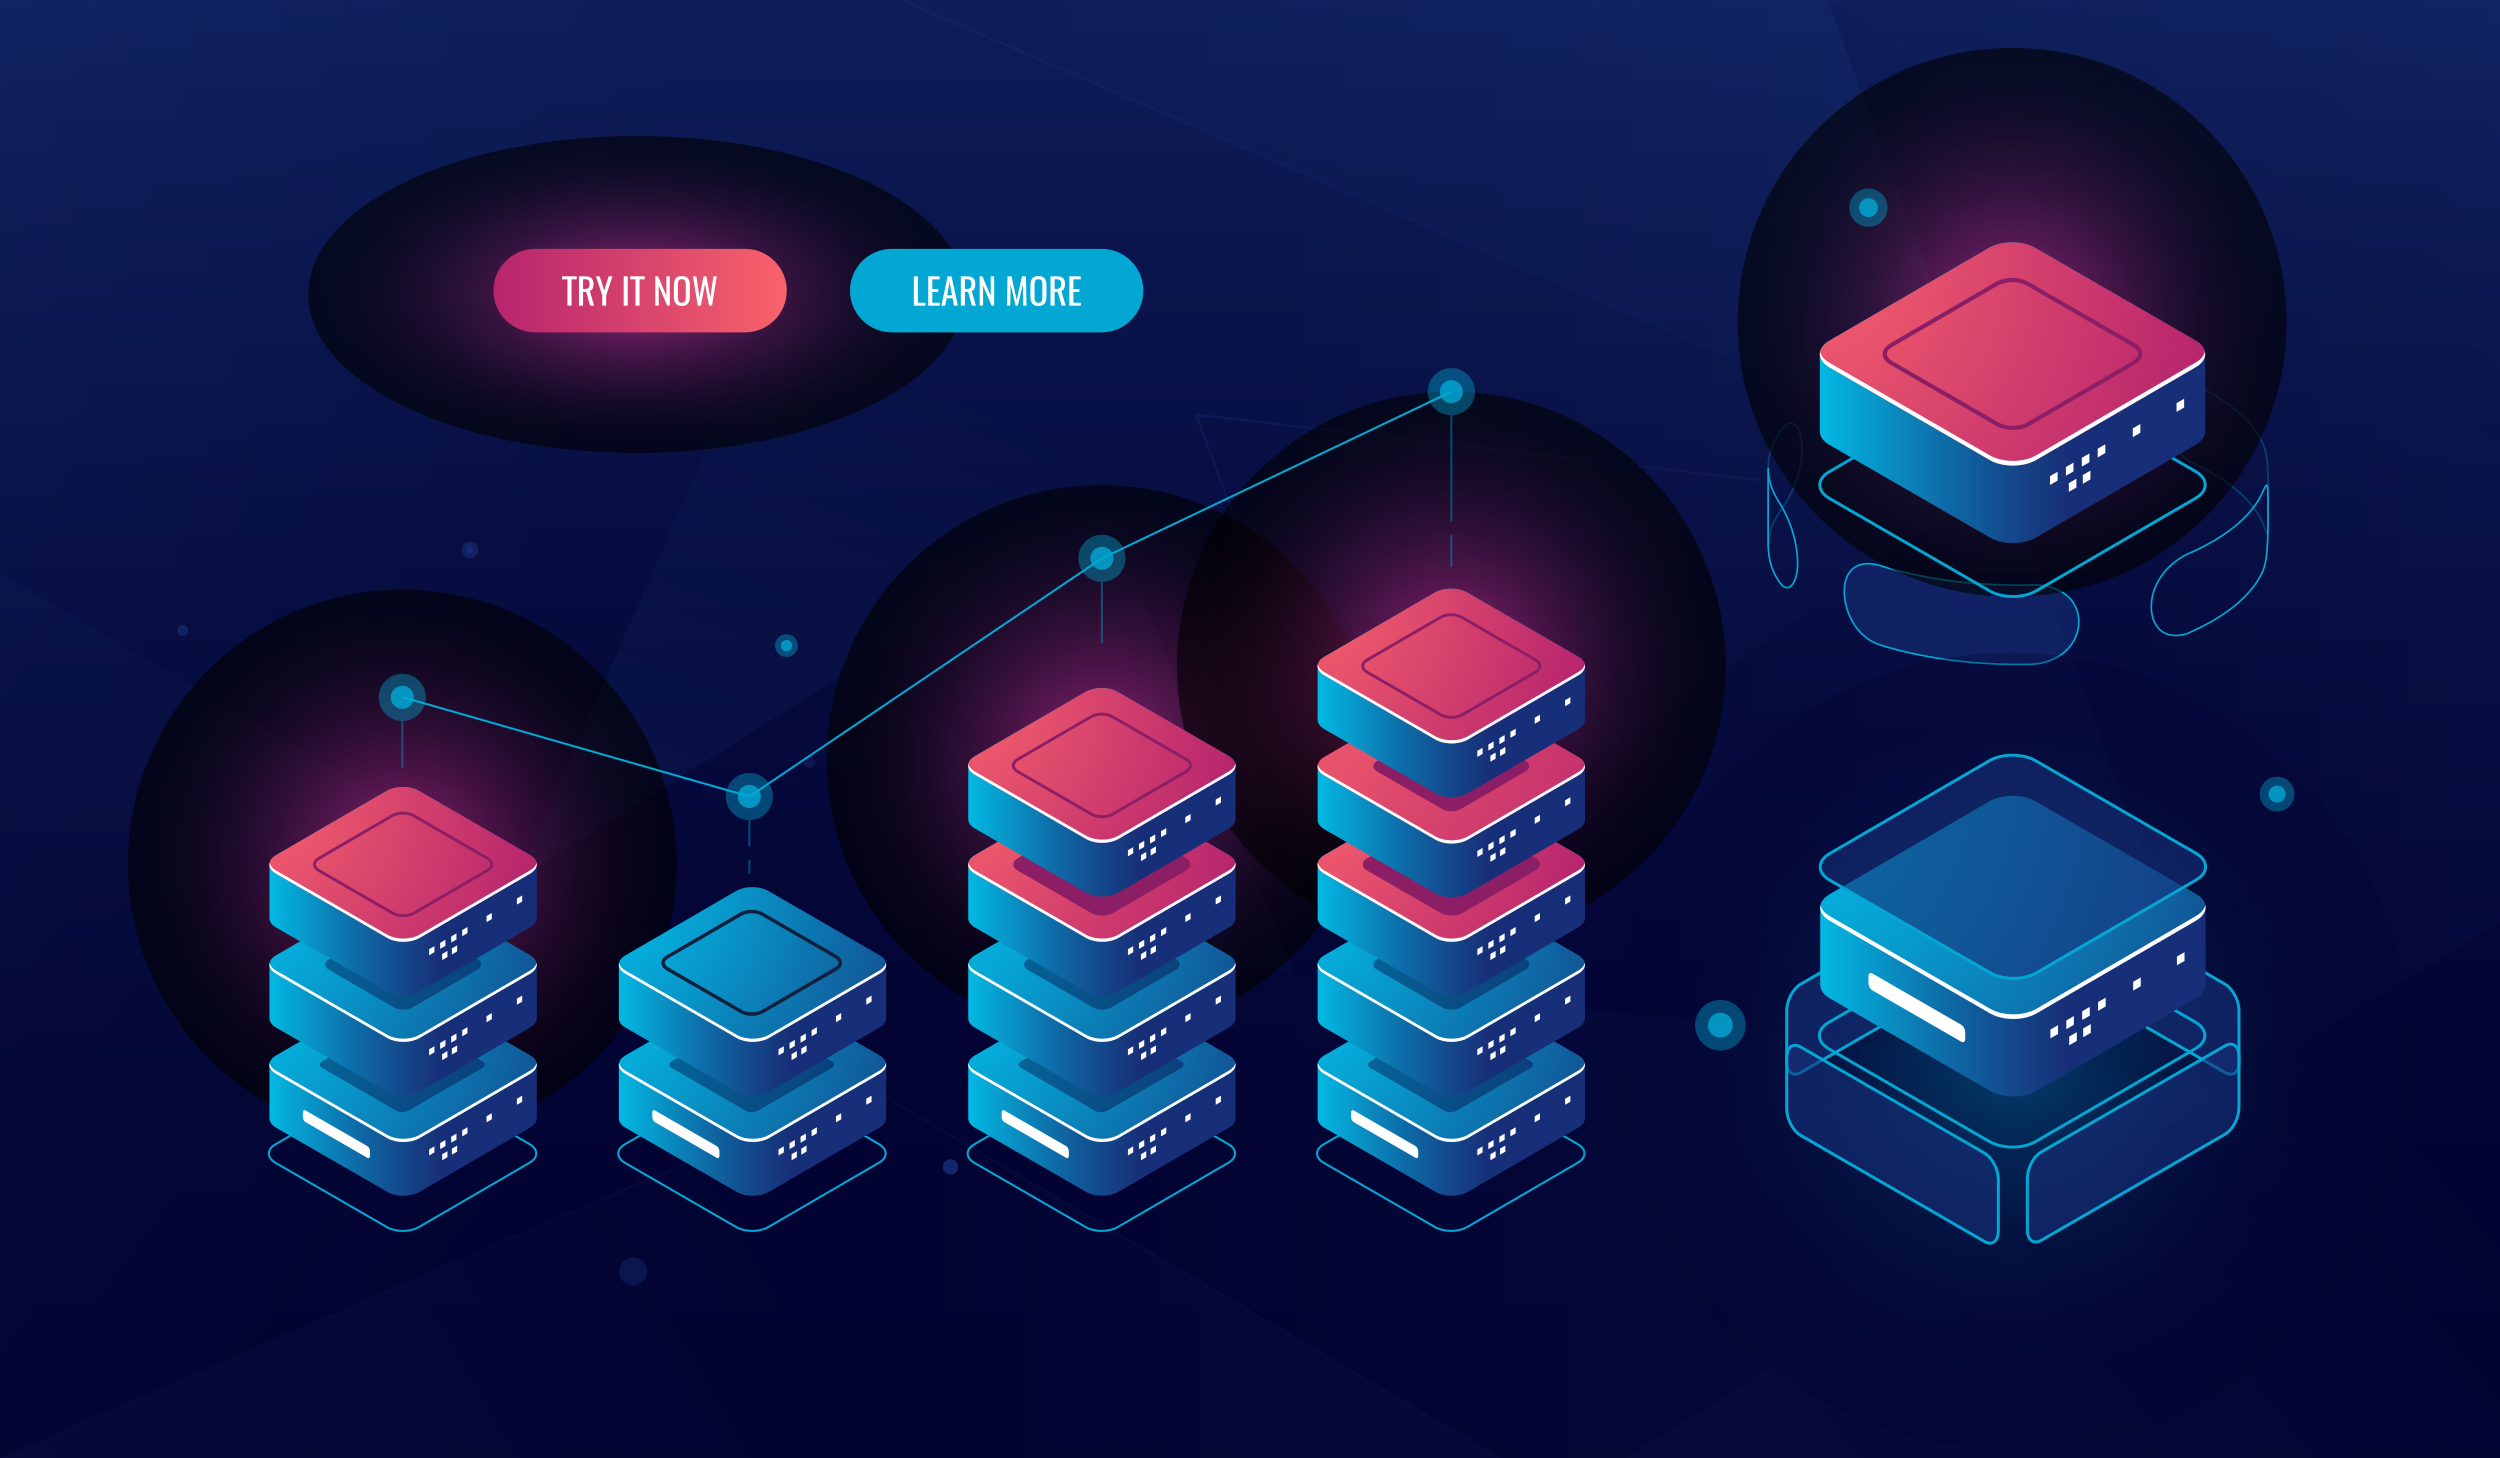 <?xml version="1.0" encoding="utf-8"?>
<!-- Generator: Adobe Illustrator 27.5.0, SVG Export Plug-In . SVG Version: 6.00 Build 0)  -->
<svg version="1.1" id="Ñëîé_1" xmlns="http://www.w3.org/2000/svg" xmlns:xlink="http://www.w3.org/1999/xlink" x="0px" y="0px"
	 viewBox="0 0 600 350" style="enable-background:new 0 0 600 350;" xml:space="preserve">
<g>
	<rect x="0" style="fill:#020230;" width="600" height="350"/>
	<g>
		<g>
			<defs>
				<rect id="SVGID_1_" x="0" y="0.062" width="600" height="349.875"/>
			</defs>
			<clipPath id="SVGID_00000109006014808813805160000003597781106263614117_">
				<use xlink:href="#SVGID_1_"  style="overflow:visible;"/>
			</clipPath>
			<g style="opacity:0.8;clip-path:url(#SVGID_00000109006014808813805160000003597781106263614117_);">
				
					<linearGradient id="SVGID_00000014593543638180927240000007224505876748331670_" gradientUnits="userSpaceOnUse" x1="1573.206" y1="-36.026" x2="1433.604" y2="72.882" gradientTransform="matrix(-1 0 0 -1 2021.929 350)">
					<stop  offset="0" style="stop-color:#183372"/>
					<stop  offset="1" style="stop-color:#020230"/>
				</linearGradient>
				<polygon style="fill:url(#SVGID_00000014593543638180927240000007224505876748331670_);" points="600,349.938 600,221.283 
					389.965,349.938 				"/>
				
					<linearGradient id="SVGID_00000180368720297073900950000004662084381313105065_" gradientUnits="userSpaceOnUse" x1="2085.497" y1="316.828" x2="1878.543" y2="252.807" gradientTransform="matrix(-1 0 0 -1 2021.929 350)">
					<stop  offset="0" style="stop-color:#183372"/>
					<stop  offset="1" style="stop-color:#020230"/>
				</linearGradient>
				<polygon style="fill:url(#SVGID_00000180368720297073900950000004662084381313105065_);" points="124.313,211.081 
					216.631,0.063 0,0.063 0,137.831 				"/>
				
					<linearGradient id="SVGID_00000181803685275707458300000016183078945409794183_" gradientUnits="userSpaceOnUse" x1="1486.656" y1="69.49" x2="1750.966" y2="69.49" gradientTransform="matrix(-1 0 0 -1 2021.929 350)">
					<stop  offset="0" style="stop-color:#183372"/>
					<stop  offset="1" style="stop-color:#020230"/>
				</linearGradient>
				<polygon style="fill:url(#SVGID_00000181803685275707458300000016183078945409794183_);" points="359.964,349.938 
					389.965,349.938 535.273,260.931 124.313,211.081 				"/>
				
					<linearGradient id="SVGID_00000029008536806585070710000009545125724572289185_" gradientUnits="userSpaceOnUse" x1="1410.656" y1="162.681" x2="1635.188" y2="162.681" gradientTransform="matrix(-1 0 0 -1 2021.929 350)">
					<stop  offset="0" style="stop-color:#183372"/>
					<stop  offset="1" style="stop-color:#020230"/>
				</linearGradient>
				<polygon style="fill:url(#SVGID_00000029008536806585070710000009545125724572289185_);" points="535.273,260.931 
					480.732,113.706 310.741,233.695 				"/>
				
					<linearGradient id="SVGID_00000122679300526487777520000008603587531570177725_" gradientUnits="userSpaceOnUse" x1="1839.865" y1="153.111" x2="1794.985" y2="257.897" gradientTransform="matrix(-1 0 0 -1 2021.929 350)">
					<stop  offset="0" style="stop-color:#183372"/>
					<stop  offset="1" style="stop-color:#020230"/>
				</linearGradient>
				<polygon style="fill:url(#SVGID_00000122679300526487777520000008603587531570177725_);" points="265.78,122.075 216.631,0.063 
					124.313,211.081 				"/>
				
					<linearGradient id="SVGID_00000111904528053593607560000005832969956683299466_" gradientUnits="userSpaceOnUse" x1="1634.688" y1="172.115" x2="1821.117" y2="172.115" gradientTransform="matrix(-1 0 0 -1 2021.929 350)">
					<stop  offset="0" style="stop-color:#183372"/>
					<stop  offset="1" style="stop-color:#020230"/>
				</linearGradient>
				<polygon style="fill:url(#SVGID_00000111904528053593607560000005832969956683299466_);" points="310.741,233.695 
					265.78,122.075 124.313,211.081 				"/>
				
					<linearGradient id="SVGID_00000157308040969295034590000003701323524215497390_" gradientUnits="userSpaceOnUse" x1="1453.197" y1="233.121" x2="1717.298" y2="233.121" gradientTransform="matrix(-1 0 0 -1 2021.929 350)">
					<stop  offset="0" style="stop-color:#183372"/>
					<stop  offset="1" style="stop-color:#020230"/>
				</linearGradient>
				<polygon style="fill:url(#SVGID_00000157308040969295034590000003701323524215497390_);" points="310.741,233.695 
					480.732,113.706 216.631,0.063 				"/>
				
					<linearGradient id="SVGID_00000083077388536616089810000003132037109485907381_" gradientUnits="userSpaceOnUse" x1="1541.197" y1="293.115" x2="1805.297" y2="293.115" gradientTransform="matrix(-1 0 0 -1 2021.929 350)">
					<stop  offset="0" style="stop-color:#183372"/>
					<stop  offset="1" style="stop-color:#020230"/>
				</linearGradient>
				<polygon style="fill:url(#SVGID_00000083077388536616089810000003132037109485907381_);" points="480.732,113.706 
					438.631,0.063 216.631,0.063 				"/>
				
					<linearGradient id="SVGID_00000111162919016337984920000011094820666811813769_" gradientUnits="userSpaceOnUse" x1="2067.735" y1="156.665" x2="1913.746" y2="41.785" gradientTransform="matrix(-1 0 0 -1 2021.929 350)">
					<stop  offset="0" style="stop-color:#183372"/>
					<stop  offset="1" style="stop-color:#020230"/>
				</linearGradient>
				<polygon style="fill:url(#SVGID_00000111162919016337984920000011094820666811813769_);" points="208.908,260.929 0,137.831 
					0,349.938 				"/>
				
					<linearGradient id="SVGID_00000063592196043790327270000003559426405497148315_" gradientUnits="userSpaceOnUse" x1="1635.965" y1="44.567" x2="1800.882" y2="44.567" gradientTransform="matrix(-1 0 0 -1 2021.929 350)">
					<stop  offset="0" style="stop-color:#183372"/>
					<stop  offset="1" style="stop-color:#020230"/>
				</linearGradient>
				<polygon style="fill:url(#SVGID_00000063592196043790327270000003559426405497148315_);" points="359.964,349.938 
					208.908,260.929 195.047,349.938 				"/>
				
					<linearGradient id="SVGID_00000075150363273446101550000002548502054964030610_" gradientUnits="userSpaceOnUse" x1="2007.578" y1="-47.569" x2="1835.927" y2="50.732" gradientTransform="matrix(-1 0 0 -1 2021.929 350)">
					<stop  offset="0" style="stop-color:#183372"/>
					<stop  offset="1" style="stop-color:#020230"/>
				</linearGradient>
				<polygon style="fill:url(#SVGID_00000075150363273446101550000002548502054964030610_);" points="195.047,349.938 
					208.908,260.929 0,349.938 				"/>
				
					<linearGradient id="SVGID_00000107574187699553300190000011717911778439050651_" gradientUnits="userSpaceOnUse" x1="1347.929" y1="219.504" x2="1509.298" y2="219.504" gradientTransform="matrix(-1 0 0 -1 2021.929 350)">
					<stop  offset="0" style="stop-color:#183372"/>
					<stop  offset="1" style="stop-color:#020230"/>
				</linearGradient>
				<polygon style="fill:url(#SVGID_00000107574187699553300190000011717911778439050651_);" points="535.273,260.931 600,221.283 
					600,105.572 438.631,0.063 				"/>
				
					<linearGradient id="SVGID_00000170992284302934571540000006800122187181487499_" gradientUnits="userSpaceOnUse" x1="1422.423" y1="390.165" x2="1527.812" y2="267.965" gradientTransform="matrix(-1 0 0 -1 2021.929 350)">
					<stop  offset="0" style="stop-color:#183372"/>
					<stop  offset="1" style="stop-color:#020230"/>
				</linearGradient>
				<polygon style="fill:url(#SVGID_00000170992284302934571540000006800122187181487499_);" points="600,105.572 600,0.063 
					438.631,0.063 				"/>
			</g>
		</g>
		
			<rect x="379.337" y="304.599" transform="matrix(0.852 -0.524 0.524 0.852 -91.027 287.989)" style="opacity:0.4;fill:#172F78;" width="168.262" height="0.548"/>
		
			<rect x="343.269" y="-83.452" transform="matrix(0.396 -0.918 0.918 0.396 157.351 348.591)" style="opacity:0.6;fill:#172F78;" width="0.549" height="276.377"/>
		<polygon style="fill:#172F78;" points="303.249,143.607 286.646,99.211 422.539,115.003 422.477,115.548 287.474,99.859 
			303.763,143.416 		"/>
		<polygon style="opacity:0.6;fill:#172F78;" points="358.13,349.174 207.865,260.901 11.807,345.206 11.59,344.702 
			207.903,260.288 208.023,260.358 358.407,348.702 		"/>
		
			<rect x="61.882" y="102.312" transform="matrix(0.508 -0.862 0.862 0.508 -119.702 139.442)" style="opacity:0.6;fill:#172F78;" width="0.549" height="144.288"/>
	</g>
	
		<linearGradient id="SVGID_00000088105646252994969930000001566828906782837642_" gradientUnits="userSpaceOnUse" x1="300" y1="350" x2="300" y2="-9.094947e-13">
		<stop  offset="0" style="stop-color:#020230"/>
		<stop  offset="0.274" style="stop-color:#030534"/>
		<stop  offset="0.555" style="stop-color:#070D40"/>
		<stop  offset="0.839" style="stop-color:#0D1B55"/>
		<stop  offset="1" style="stop-color:#112564"/>
	</linearGradient>
	
		<rect x="0" style="opacity:0.8;fill:url(#SVGID_00000088105646252994969930000001566828906782837642_);" width="600" height="350"/>
</g>
<g>
	
		<radialGradient id="SVGID_00000168823898322857826500000016086134740722588852_" cx="152.767" cy="-97.985" r="78.805" gradientTransform="matrix(1 0 0 0.483 0 117.961)" gradientUnits="userSpaceOnUse">
		<stop  offset="0" style="stop-color:#F8359E"/>
		<stop  offset="0.043" style="stop-color:#E63192"/>
		<stop  offset="0.194" style="stop-color:#AA246C"/>
		<stop  offset="0.345" style="stop-color:#76194B"/>
		<stop  offset="0.491" style="stop-color:#4B1030"/>
		<stop  offset="0.632" style="stop-color:#2B091B"/>
		<stop  offset="0.767" style="stop-color:#13040C"/>
		<stop  offset="0.893" style="stop-color:#050103"/>
		<stop  offset="1" style="stop-color:#000000"/>
	</radialGradient>
	
		<ellipse style="opacity:0.6;fill:url(#SVGID_00000168823898322857826500000016086134740722588852_);" cx="152.766" cy="70.673" rx="78.801" ry="38.033"/>
	<g>
		<g>
			
				<linearGradient id="SVGID_00000088113612223808896510000009468724021885197440_" gradientUnits="userSpaceOnUse" x1="118.418" y1="69.748" x2="188.827" y2="69.748">
				<stop  offset="0" style="stop-color:#B6246E"/>
				<stop  offset="1" style="stop-color:#F9636B"/>
			</linearGradient>
			<path style="fill:url(#SVGID_00000088113612223808896510000009468724021885197440_);" d="M178.806,79.769h-50.367
				c-5.534,0-10.021-4.486-10.021-10.021l0,0c0-5.534,4.487-10.021,10.021-10.021h50.367c5.534,0,10.021,4.486,10.021,10.021l0,0
				C188.827,75.282,184.34,79.769,178.806,79.769z"/>
		</g>
		<g>
			<path style="fill:#03A7D3;" d="M264.383,79.769h-50.367c-5.534,0-10.021-4.486-10.021-10.021l0,0
				c0-5.534,4.486-10.021,10.021-10.021h50.367c5.534,0,10.021,4.486,10.021,10.021l0,0
				C274.404,75.282,269.918,79.769,264.383,79.769z"/>
		</g>
		<g>
			<path style="fill:#FFFFFF;" d="M219.325,73.359v-7.042h0.981v6.337h1.797v0.705H219.325z"/>
			<path style="fill:#FFFFFF;" d="M222.778,73.359v-7.042h2.727v0.726h-1.746v2.328h1.419v0.701h-1.419v2.582h1.767v0.705H222.778z"
				/>
			<path style="fill:#FFFFFF;" d="M225.93,73.359l1.503-7.042h0.947l1.503,7.042h-0.934l-0.323-1.775h-1.431l-0.335,1.775H225.93z
				 M227.323,70.882h1.176l-0.59-3.182L227.323,70.882z"/>
			<path style="fill:#FFFFFF;" d="M230.598,73.359v-7.042h1.415c0.713,0,1.236,0.146,1.569,0.438
				c0.333,0.291,0.499,0.767,0.499,1.427c0,0.906-0.291,1.454-0.871,1.644l1.006,3.534h-0.951l-0.926-3.305h-0.76v3.305H230.598z
				 M231.579,69.349h0.37c0.428,0,0.733-0.084,0.916-0.253c0.183-0.168,0.274-0.474,0.274-0.915c0-0.428-0.079-0.728-0.236-0.9
				c-0.157-0.173-0.454-0.259-0.89-0.259h-0.434V69.349z"/>
			<path style="fill:#FFFFFF;" d="M235.113,73.359v-7.042h0.667l2.001,4.676v-4.676h0.82v7.042h-0.629l-2.03-4.813v4.813H235.113z"
				/>
			<path style="fill:#FFFFFF;" d="M241.671,73.359l0.132-7.042h0.96l1.245,5.713l1.253-5.713h0.96l0.132,7.042h-0.794l-0.077-5.118
				l-1.193,5.118h-0.552l-1.185-5.118l-0.077,5.118H241.671z"/>
			<path style="fill:#FFFFFF;" d="M249.227,73.435c-0.351,0-0.652-0.052-0.903-0.157c-0.251-0.104-0.449-0.259-0.597-0.463
				c-0.147-0.204-0.255-0.441-0.323-0.713c-0.068-0.272-0.102-0.59-0.102-0.952v-2.667c0-0.733,0.149-1.289,0.448-1.667
				c0.299-0.378,0.791-0.567,1.476-0.567c0.682,0,1.174,0.191,1.474,0.571c0.3,0.381,0.45,0.936,0.45,1.663v2.672
				c0,0.733-0.15,1.297-0.452,1.69C250.398,73.239,249.907,73.435,249.227,73.435z M248.749,72.578
				c0.126,0.06,0.285,0.089,0.478,0.089c0.192,0,0.352-0.029,0.478-0.089c0.126-0.059,0.222-0.15,0.287-0.272
				c0.065-0.121,0.109-0.255,0.134-0.401c0.024-0.146,0.036-0.326,0.036-0.541v-3.084c0-0.212-0.012-0.39-0.036-0.531
				c-0.024-0.142-0.069-0.272-0.134-0.391c-0.065-0.119-0.161-0.206-0.287-0.261c-0.126-0.056-0.285-0.083-0.478-0.083
				c-0.193,0-0.352,0.027-0.478,0.083c-0.126,0.055-0.222,0.142-0.287,0.261c-0.065,0.119-0.11,0.249-0.134,0.391
				c-0.024,0.142-0.036,0.319-0.036,0.531v3.084c0,0.215,0.012,0.396,0.036,0.541c0.024,0.146,0.069,0.28,0.134,0.401
				C248.528,72.427,248.624,72.518,248.749,72.578z"/>
			<path style="fill:#FFFFFF;" d="M252.124,73.359v-7.042h1.415c0.713,0,1.236,0.146,1.569,0.438
				c0.333,0.291,0.499,0.767,0.499,1.427c0,0.906-0.29,1.454-0.871,1.644l1.006,3.534h-0.951l-0.926-3.305h-0.76v3.305H252.124z
				 M253.105,69.349h0.37c0.428,0,0.733-0.084,0.916-0.253c0.183-0.168,0.274-0.474,0.274-0.915c0-0.428-0.079-0.728-0.236-0.9
				c-0.157-0.173-0.454-0.259-0.89-0.259h-0.434V69.349z"/>
			<path style="fill:#FFFFFF;" d="M256.639,73.359v-7.042h2.727v0.726h-1.746v2.328h1.419v0.701h-1.419v2.582h1.767v0.705H256.639z"
				/>
		</g>
		<g>
			<path style="fill:#FFFFFF;" d="M136.195,73.359v-6.316h-1.287v-0.726h3.508v0.726h-1.24v6.316H136.195z"/>
			<path style="fill:#FFFFFF;" d="M138.956,73.359v-7.042h1.415c0.713,0,1.236,0.146,1.569,0.438
				c0.333,0.291,0.499,0.767,0.499,1.427c0,0.906-0.291,1.454-0.871,1.644l1.006,3.534h-0.951l-0.926-3.305h-0.76v3.305H138.956z
				 M139.937,69.349h0.37c0.428,0,0.733-0.084,0.916-0.253c0.183-0.168,0.274-0.474,0.274-0.915c0-0.428-0.079-0.728-0.236-0.9
				c-0.157-0.173-0.454-0.259-0.89-0.259h-0.434V69.349z"/>
			<path style="fill:#FFFFFF;" d="M144.542,73.359v-2.484l-1.521-4.558h0.914l1.075,3.394l1.061-3.394h0.926l-1.517,4.558v2.484
				H144.542z"/>
			<path style="fill:#FFFFFF;" d="M149.69,73.359v-7.042h0.964v7.042H149.69z"/>
			<path style="fill:#FFFFFF;" d="M152.519,73.359v-6.316h-1.287v-0.726h3.508v0.726h-1.24v6.316H152.519z"/>
			<path style="fill:#FFFFFF;" d="M157.267,73.359v-7.042h0.667l2.001,4.676v-4.676h0.82v7.042h-0.629l-2.03-4.813v4.813H157.267z"
				/>
			<path style="fill:#FFFFFF;" d="M163.651,73.435c-0.351,0-0.652-0.052-0.903-0.157c-0.251-0.104-0.449-0.259-0.597-0.463
				c-0.148-0.204-0.255-0.441-0.323-0.713c-0.068-0.272-0.102-0.59-0.102-0.952v-2.667c0-0.733,0.149-1.289,0.448-1.667
				c0.299-0.378,0.791-0.567,1.476-0.567c0.682,0,1.174,0.191,1.474,0.571c0.3,0.381,0.45,0.936,0.45,1.663v2.672
				c0,0.733-0.15,1.297-0.452,1.69C164.821,73.239,164.331,73.435,163.651,73.435z M163.173,72.578
				c0.126,0.06,0.285,0.089,0.478,0.089c0.192,0,0.352-0.029,0.478-0.089c0.126-0.059,0.222-0.15,0.287-0.272
				c0.065-0.121,0.109-0.255,0.134-0.401c0.024-0.146,0.036-0.326,0.036-0.541v-3.084c0-0.212-0.012-0.39-0.036-0.531
				c-0.024-0.142-0.069-0.272-0.134-0.391c-0.065-0.119-0.161-0.206-0.287-0.261c-0.126-0.056-0.285-0.083-0.478-0.083
				c-0.193,0-0.352,0.027-0.478,0.083c-0.126,0.055-0.222,0.142-0.287,0.261c-0.065,0.119-0.11,0.249-0.134,0.391
				c-0.024,0.142-0.036,0.319-0.036,0.531v3.084c0,0.215,0.012,0.396,0.036,0.541c0.024,0.146,0.069,0.28,0.134,0.401
				C162.952,72.427,163.047,72.518,163.173,72.578z"/>
			<path style="fill:#FFFFFF;" d="M167.456,73.359l-1.151-7.042h0.824l0.751,5.063l0.952-5.042h0.697l0.956,5.063l0.735-5.084h0.803
				l-1.13,7.042h-0.714l-0.981-5.216l-0.994,5.216H167.456z"/>
		</g>
	</g>
</g>
<g>
	<path style="opacity:0.8;fill:#172F78;" d="M229.994,280.062c0,1.028-0.833,1.861-1.861,1.861c-1.028,0-1.861-0.833-1.861-1.861
		c0-1.028,0.833-1.861,1.861-1.861C229.16,278.201,229.994,279.034,229.994,280.062z"/>
	<circle style="opacity:0.4;fill:#172F78;" cx="151.944" cy="305.166" r="3.368"/>
	<circle style="opacity:0.4;fill:#172F78;" cx="194.183" cy="182.896" r="1.354"/>
	<circle style="opacity:0.6;fill:#172F78;" cx="43.847" cy="151.333" r="1.354"/>
	<circle style="opacity:0.6;fill:#172F78;" cx="112.801" cy="131.986" r="2.008"/>
	<circle style="opacity:0.8;fill:#172F78;" cx="112.801" cy="131.986" r="0.831"/>
	<g>
		<path style="opacity:0.4;fill:#03A7D3;" d="M191.492,154.947c0,1.515-1.228,2.743-2.743,2.743c-1.515,0-2.743-1.228-2.743-2.743
			c0-1.515,1.228-2.743,2.743-2.743C190.264,152.204,191.492,153.432,191.492,154.947z"/>
		<path style="opacity:0.8;fill:#03A7D3;" d="M190.097,154.947c0,0.744-0.604,1.348-1.348,1.348s-1.348-0.603-1.348-1.348
			c0-0.745,0.604-1.348,1.348-1.348S190.097,154.203,190.097,154.947z"/>
	</g>
	<path style="opacity:0.4;fill:#03A7D3;" d="M293.463,265.717c0,0.821-0.666,1.487-1.488,1.487c-0.822,0-1.488-0.666-1.488-1.487
		c0-0.822,0.666-1.488,1.488-1.488C292.797,264.229,293.463,264.895,293.463,265.717z"/>
	<path style="opacity:0.4;fill:#03A7D3;" d="M281.489,183.821c0,0.459-0.372,0.831-0.831,0.831c-0.459,0-0.831-0.372-0.831-0.831
		c0-0.459,0.372-0.831,0.831-0.831C281.117,182.99,281.489,183.362,281.489,183.821z"/>
	<path style="opacity:0.4;fill:#03A7D3;" d="M168.178,250.703c0,0.459-0.372,0.831-0.831,0.831c-0.459,0-0.831-0.372-0.831-0.831
		c0-0.459,0.372-0.831,0.831-0.831C167.805,249.872,168.178,250.244,168.178,250.703z"/>
	
		<radialGradient id="SVGID_00000069355695738488676010000015212307120065133985_" cx="96.556" cy="207.355" r="65.854" gradientUnits="userSpaceOnUse">
		<stop  offset="0" style="stop-color:#F8359E"/>
		<stop  offset="0.043" style="stop-color:#E63192"/>
		<stop  offset="0.194" style="stop-color:#AA246C"/>
		<stop  offset="0.345" style="stop-color:#76194B"/>
		<stop  offset="0.491" style="stop-color:#4B1030"/>
		<stop  offset="0.632" style="stop-color:#2B091B"/>
		<stop  offset="0.767" style="stop-color:#13040C"/>
		<stop  offset="0.893" style="stop-color:#050103"/>
		<stop  offset="1" style="stop-color:#000000"/>
	</radialGradient>
	
		<circle style="opacity:0.6;fill:url(#SVGID_00000069355695738488676010000015212307120065133985_);" cx="96.556" cy="207.355" r="65.854"/>
	
		<radialGradient id="SVGID_00000023988674477198445020000007789913990250812297_" cx="264.269" cy="182.307" r="65.854" gradientUnits="userSpaceOnUse">
		<stop  offset="0" style="stop-color:#F8359E"/>
		<stop  offset="0.043" style="stop-color:#E63192"/>
		<stop  offset="0.194" style="stop-color:#AA246C"/>
		<stop  offset="0.345" style="stop-color:#76194B"/>
		<stop  offset="0.491" style="stop-color:#4B1030"/>
		<stop  offset="0.632" style="stop-color:#2B091B"/>
		<stop  offset="0.767" style="stop-color:#13040C"/>
		<stop  offset="0.893" style="stop-color:#050103"/>
		<stop  offset="1" style="stop-color:#000000"/>
	</radialGradient>
	
		<circle style="opacity:0.6;fill:url(#SVGID_00000023988674477198445020000007789913990250812297_);" cx="264.269" cy="182.307" r="65.854"/>
	
		<radialGradient id="SVGID_00000071531042262243308280000000342673356920600221_" cx="348.314" cy="159.852" r="65.854" gradientUnits="userSpaceOnUse">
		<stop  offset="0" style="stop-color:#F8359E"/>
		<stop  offset="0.043" style="stop-color:#E63192"/>
		<stop  offset="0.194" style="stop-color:#AA246C"/>
		<stop  offset="0.345" style="stop-color:#76194B"/>
		<stop  offset="0.491" style="stop-color:#4B1030"/>
		<stop  offset="0.632" style="stop-color:#2B091B"/>
		<stop  offset="0.767" style="stop-color:#13040C"/>
		<stop  offset="0.893" style="stop-color:#050103"/>
		<stop  offset="1" style="stop-color:#000000"/>
	</radialGradient>
	
		<circle style="opacity:0.6;fill:url(#SVGID_00000071531042262243308280000000342673356920600221_);" cx="348.314" cy="159.852" r="65.854"/>
	<g>
		<path style="opacity:0.6;fill:#172F78;" d="M72.331,253.335c7.321-2.124,15.983-3.32,25.227-3.244
			c1.22,0.01,2.428,0.042,3.623,0.095c8.118,0.741,11.005,9.314,6.11,13.065c-2.246,1.722-4.954,1.703-6.11,1.696
			c-1.195-0.053-2.403-0.085-3.623-0.095c-9.244-0.076-17.906,1.12-25.227,3.244c-7.393,1.801-7.829-5.712-5.244-10.307
			C67.956,256.242,69.572,254.215,72.331,253.335L72.331,253.335z"/>
		<path style="fill:#03A7D3;" d="M70.253,268.525c-1.956,0-3.066-0.836-3.684-1.652c-1.78-2.348-1.133-6.473,0.379-9.162
			c0.884-1.57,2.526-3.63,5.334-4.526l0.004-0.001c7.348-2.132,15.784-3.253,24.445-3.253c0.276,0,0.551,0.001,0.828,0.003
			c1.199,0.01,2.42,0.042,3.628,0.095c4.081,0.373,7.361,2.858,8.366,6.333c0.782,2.704-0.048,5.393-2.166,7.015
			c-2.289,1.755-5.035,1.728-6.207,1.729c-1.202-0.054-2.419-0.086-3.623-0.096c-0.271-0.003-0.544-0.004-0.815-0.004
			c-8.637,0-17.045,1.117-24.367,3.241C71.576,268.442,70.872,268.525,70.253,268.525z M72.377,253.486
			c-2.708,0.865-4.296,2.859-5.152,4.379c-1.463,2.602-2.102,6.576-0.403,8.817c1.085,1.431,2.976,1.864,5.472,1.26
			c7.344-2.131,15.783-3.252,24.449-3.252c0.273,0,0.544,0.001,0.818,0.003c1.208,0.01,2.429,0.042,3.628,0.096
			c1.126,0.011,3.803,0.025,6.007-1.663c2.012-1.542,2.8-4.101,2.055-6.678c-0.968-3.348-4.141-5.744-8.084-6.104
			c-1.197-0.053-2.414-0.084-3.61-0.094C88.636,250.158,79.929,251.296,72.377,253.486z"/>
	</g>
	<g>
		<path style="fill:#03A7D3;" d="M96.685,295.663c-1.439,0-2.877-0.316-3.973-0.949L66,279.292c-1.108-0.64-1.719-1.505-1.719-2.438
			c0-0.932,0.61-1.797,1.719-2.436l26.57-15.451c2.191-1.264,5.756-1.266,7.946,0l26.712,15.423
			c1.108,0.639,1.719,1.505,1.719,2.436c0,0.932-0.61,1.798-1.719,2.436l-26.57,15.451
			C99.563,295.346,98.123,295.663,96.685,295.663z M96.544,258.507c-1.349,0-2.697,0.297-3.725,0.889l-26.57,15.451
			c-0.949,0.548-1.471,1.261-1.471,2.007c0,0.747,0.522,1.46,1.47,2.008l26.712,15.422c2.054,1.185,5.396,1.185,7.449,0
			l26.57-15.451c0.949-0.547,1.471-1.26,1.471-2.007c0-0.747-0.522-1.46-1.47-2.007l-26.712-15.423
			C99.242,258.804,97.893,258.507,96.544,258.507z"/>
		<g>
			
				<linearGradient id="SVGID_00000119818224979863667360000006477663139819956625_" gradientUnits="userSpaceOnUse" x1="60.803" y1="268.41" x2="106.053" y2="268.41">
				<stop  offset="0" style="stop-color:#01C8EF"/>
				<stop  offset="0.13" style="stop-color:#04B1DD"/>
				<stop  offset="0.547" style="stop-color:#0E6BA7"/>
				<stop  offset="0.848" style="stop-color:#154085"/>
				<stop  offset="1" style="stop-color:#172F78"/>
			</linearGradient>
			<path style="fill:url(#SVGID_00000119818224979863667360000006477663139819956625_);" d="M128.83,268.396L128.83,268.396
				l-0.004-12.807l-16.184,2.159l-12.118-6.997c-2.125-1.227-5.572-1.227-7.697,0l-1.887,1.199l-26.276,3.506v12.957
				c0,0.007,0,0.014,0,0.022v0.061l0.01-0.002c0.03,0.781,0.551,1.556,1.582,2.152l26.712,15.422c2.126,1.227,5.572,1.227,7.697,0
				l26.571-15.451c1.029-0.594,1.548-1.366,1.581-2.145l0.013-0.002V268.396z"/>
			
				<radialGradient id="SVGID_00000064317582238466054450000015221141360672754074_" cx="52.78" cy="234.48" r="101.051" gradientUnits="userSpaceOnUse">
				<stop  offset="0" style="stop-color:#01C8EF"/>
				<stop  offset="0.14" style="stop-color:#03BAE4"/>
				<stop  offset="0.403" style="stop-color:#0895C8"/>
				<stop  offset="0.76" style="stop-color:#115A9A"/>
				<stop  offset="1" style="stop-color:#172F78"/>
			</radialGradient>
			<path style="fill:url(#SVGID_00000064317582238466054450000015221141360672754074_);" d="M127.236,253.271l-26.712-15.422
				c-2.126-1.227-5.572-1.227-7.697,0L66.255,253.3c-2.126,1.227-2.126,3.217,0,4.444l26.712,15.422
				c2.125,1.227,5.572,1.227,7.697,0l26.571-15.451C129.361,256.488,129.361,254.498,127.236,253.271z"/>
			<path style="fill:#FFFFFF;" d="M127.236,256.939l-26.571,15.451c-2.126,1.227-5.572,1.227-7.697,0l-26.712-15.422
				c-0.891-0.515-1.404-1.164-1.547-1.834c-0.199,0.928,0.313,1.897,1.547,2.61l26.712,15.422c2.125,1.227,5.572,1.227,7.697,0
				l26.571-15.451c1.234-0.713,1.747-1.682,1.548-2.61C128.64,255.775,128.127,256.424,127.236,256.939z"/>
			<g>
				<polygon style="fill:#FFFFFF;" points="104.256,276.585 102.991,277.315 102.991,275.854 104.256,275.124 				"/>
				<polygon style="fill:#FFFFFF;" points="106.902,275.057 105.637,275.787 105.637,274.327 106.902,273.597 				"/>
				<polygon style="fill:#FFFFFF;" points="109.547,273.53 108.283,274.26 108.283,272.8 109.547,272.069 				"/>
				<polygon style="fill:#FFFFFF;" points="107.384,277.737 106.12,278.467 106.12,277.007 107.384,276.277 				"/>
				<polygon style="fill:#FFFFFF;" points="109.714,276.392 108.449,277.122 108.449,275.662 109.714,274.932 				"/>
				<polygon style="fill:#FFFFFF;" points="118.033,268.63 116.769,269.36 116.769,267.9 118.033,267.17 				"/>
				<polygon style="fill:#FFFFFF;" points="125.321,264.423 124.056,265.153 124.056,263.693 125.321,262.962 				"/>
				<polygon style="fill:#FFFFFF;" points="112.193,272.002 110.928,272.732 110.928,271.272 112.193,270.542 				"/>
			</g>
		</g>
		<path style="opacity:0.4;fill:#06033E;" d="M95.234,266.651l-17.972-10.376c-0.73-0.422-0.639-1.158,0.205-1.645l17.562-10.139
			c0.843-0.487,2.119-0.54,2.85-0.118l17.972,10.376c0.73,0.422,0.639,1.158-0.205,1.645l-17.562,10.139
			C97.241,267.02,95.965,267.073,95.234,266.651z"/>
		<path style="fill:#FFFFFF;" d="M88.163,277.882l-14.83-8.562c-0.354-0.204-0.641-0.753-0.641-1.225v-1.101
			c0-0.472,0.287-0.689,0.641-0.485l14.83,8.562c0.354,0.204,0.641,0.753,0.641,1.225v1.101
			C88.804,277.869,88.518,278.086,88.163,277.882z"/>
		<g>
			
				<linearGradient id="SVGID_00000069378106458162281460000005594807105003896457_" gradientUnits="userSpaceOnUse" x1="60.803" y1="244.383" x2="106.053" y2="244.383">
				<stop  offset="0" style="stop-color:#01C8EF"/>
				<stop  offset="0.13" style="stop-color:#04B1DD"/>
				<stop  offset="0.547" style="stop-color:#0E6BA7"/>
				<stop  offset="0.848" style="stop-color:#154085"/>
				<stop  offset="1" style="stop-color:#172F78"/>
			</linearGradient>
			<path style="fill:url(#SVGID_00000069378106458162281460000005594807105003896457_);" d="M128.83,244.369L128.83,244.369
				l-0.004-12.807l-16.184,2.159l-12.118-6.997c-2.125-1.227-5.572-1.227-7.697,0l-1.887,1.2l-26.276,3.506v12.957
				c0,0.007,0,0.014,0,0.022v0.061l0.01-0.002c0.03,0.781,0.551,1.556,1.582,2.152l26.712,15.422c2.126,1.227,5.572,1.227,7.697,0
				l26.571-15.451c1.029-0.594,1.548-1.367,1.581-2.145l0.013-0.002V244.369z"/>
			
				<radialGradient id="SVGID_00000146489275023709714530000000527496014117939616_" cx="52.78" cy="210.452" r="101.051" gradientUnits="userSpaceOnUse">
				<stop  offset="0" style="stop-color:#01C8EF"/>
				<stop  offset="0.14" style="stop-color:#03BAE4"/>
				<stop  offset="0.403" style="stop-color:#0895C8"/>
				<stop  offset="0.76" style="stop-color:#115A9A"/>
				<stop  offset="1" style="stop-color:#172F78"/>
			</radialGradient>
			<path style="fill:url(#SVGID_00000146489275023709714530000000527496014117939616_);" d="M127.236,229.244l-26.712-15.422
				c-2.126-1.227-5.572-1.227-7.697,0l-26.571,15.451c-2.126,1.227-2.126,3.217,0,4.444l26.712,15.422
				c2.125,1.227,5.572,1.227,7.697,0l26.571-15.451C129.361,232.461,129.361,230.471,127.236,229.244z"/>
			<path style="opacity:0.4;fill:#06033E;" d="M114.512,230.177l-15.565-8.986c-1.239-0.715-3.246-0.715-4.485,0l-15.482,9.003
				c-1.239,0.715-1.239,1.874,0,2.589l15.565,8.986c1.239,0.715,3.246,0.715,4.485,0l15.482-9.003
				C115.75,232.052,115.75,230.893,114.512,230.177z"/>
			<path style="fill:#FFFFFF;" d="M127.236,232.912l-26.571,15.451c-2.126,1.227-5.572,1.227-7.697,0l-26.712-15.422
				c-0.891-0.515-1.404-1.164-1.547-1.834c-0.199,0.928,0.313,1.897,1.547,2.61l26.712,15.422c2.125,1.227,5.572,1.227,7.697,0
				l26.571-15.451c1.234-0.712,1.747-1.682,1.548-2.61C128.64,231.749,128.127,232.398,127.236,232.912z"/>
			<g>
				<polygon style="fill:#FFFFFF;" points="104.256,252.557 102.991,253.288 102.991,251.827 104.256,251.097 				"/>
				<polygon style="fill:#FFFFFF;" points="106.902,251.03 105.637,251.76 105.637,250.3 106.902,249.57 				"/>
				<polygon style="fill:#FFFFFF;" points="109.547,249.503 108.283,250.233 108.283,248.773 109.547,248.042 				"/>
				<polygon style="fill:#FFFFFF;" points="107.384,253.71 106.12,254.44 106.12,252.98 107.384,252.25 				"/>
				<polygon style="fill:#FFFFFF;" points="109.714,252.365 108.449,253.095 108.449,251.635 109.714,250.905 				"/>
				<polygon style="fill:#FFFFFF;" points="118.033,244.603 116.769,245.333 116.769,243.873 118.033,243.143 				"/>
				<polygon style="fill:#FFFFFF;" points="125.321,240.396 124.056,241.126 124.056,239.666 125.321,238.936 				"/>
				<polygon style="fill:#FFFFFF;" points="112.193,247.975 110.928,248.705 110.928,247.245 112.193,246.515 				"/>
			</g>
		</g>
		<g>
			
				<linearGradient id="SVGID_00000175324572326935311940000016895702919988121013_" gradientUnits="userSpaceOnUse" x1="60.803" y1="220.356" x2="106.053" y2="220.356">
				<stop  offset="0" style="stop-color:#01C8EF"/>
				<stop  offset="0.13" style="stop-color:#04B1DD"/>
				<stop  offset="0.547" style="stop-color:#0E6BA7"/>
				<stop  offset="0.848" style="stop-color:#154085"/>
				<stop  offset="1" style="stop-color:#172F78"/>
			</linearGradient>
			<path style="fill:url(#SVGID_00000175324572326935311940000016895702919988121013_);" d="M128.83,220.342L128.83,220.342
				l-0.004-12.807l-16.184,2.159l-12.118-6.997c-2.125-1.227-5.572-1.227-7.697,0l-1.887,1.199l-26.276,3.506v12.957
				c0,0.007,0,0.014,0,0.022v0.061l0.01-0.002c0.03,0.781,0.551,1.556,1.582,2.152l26.712,15.422c2.126,1.227,5.572,1.227,7.697,0
				l26.571-15.451c1.029-0.594,1.548-1.367,1.581-2.145l0.013-0.002V220.342z"/>
			
				<radialGradient id="SVGID_00000176751071645017204930000010791895359164758421_" cx="52.78" cy="186.425" r="101.051" gradientUnits="userSpaceOnUse">
				<stop  offset="0" style="stop-color:#01C8EF"/>
				<stop  offset="0.14" style="stop-color:#03BAE4"/>
				<stop  offset="0.403" style="stop-color:#0895C8"/>
				<stop  offset="0.76" style="stop-color:#115A9A"/>
				<stop  offset="1" style="stop-color:#172F78"/>
			</radialGradient>
			<path style="fill:url(#SVGID_00000176751071645017204930000010791895359164758421_);" d="M127.236,205.217l-26.712-15.422
				c-2.126-1.227-5.572-1.227-7.697,0l-26.571,15.451c-2.126,1.227-2.126,3.217,0,4.444l26.712,15.422
				c2.125,1.227,5.572,1.227,7.697,0l26.571-15.451C129.361,208.434,129.361,206.444,127.236,205.217z"/>
			
				<radialGradient id="SVGID_00000087389797852778424060000013555547227383982757_" cx="61.697" cy="192.515" r="69.476" gradientUnits="userSpaceOnUse">
				<stop  offset="0" style="stop-color:#F9636B"/>
				<stop  offset="1" style="stop-color:#B6246E"/>
			</radialGradient>
			<path style="fill:url(#SVGID_00000087389797852778424060000013555547227383982757_);" d="M127.236,205.217l-26.712-15.422
				c-2.126-1.227-5.572-1.227-7.697,0l-26.571,15.451c-2.126,1.227-2.126,3.217,0,4.444l26.712,15.422
				c2.125,1.227,5.572,1.227,7.697,0l26.571-15.451C129.361,208.434,129.361,206.444,127.236,205.217z"/>
			<path style="fill:#8B1E64;" d="M96.791,220.115c-0.98,0-1.959-0.22-2.723-0.66L76.37,209.236
				c-0.793-0.459-1.23-1.088-1.229-1.773c0-0.686,0.437-1.314,1.229-1.772l17.605-10.236c1.528-0.883,3.92-0.882,5.448-0.001
				l17.699,10.218c0.793,0.458,1.23,1.088,1.23,1.773c0,0.686-0.437,1.316-1.23,1.774l-17.604,10.236
				C98.752,219.894,97.772,220.115,96.791,220.115z M96.699,195.486c-0.861,0-1.721,0.189-2.376,0.568l-17.605,10.236
				c-0.57,0.329-0.883,0.745-0.884,1.172c0,0.427,0.313,0.844,0.883,1.172l17.699,10.219c1.311,0.756,3.443,0.756,4.753,0
				l17.604-10.236c0.57-0.329,0.884-0.746,0.884-1.173c0-0.427-0.314-0.844-0.883-1.172l-17.699-10.218
				C98.42,195.675,97.56,195.486,96.699,195.486z"/>
			<path style="fill:#FFFFFF;" d="M127.236,208.885l-26.571,15.451c-2.126,1.227-5.572,1.227-7.697,0l-26.712-15.422
				c-0.891-0.515-1.404-1.164-1.547-1.834c-0.199,0.928,0.313,1.897,1.547,2.61l26.712,15.422c2.125,1.227,5.572,1.227,7.697,0
				l26.571-15.451c1.234-0.712,1.747-1.682,1.548-2.61C128.64,207.721,128.127,208.37,127.236,208.885z"/>
			<g>
				<polygon style="fill:#FFFFFF;" points="104.256,228.531 102.991,229.261 102.991,227.8 104.256,227.07 				"/>
				<polygon style="fill:#FFFFFF;" points="106.902,227.003 105.637,227.733 105.637,226.273 106.902,225.543 				"/>
				<polygon style="fill:#FFFFFF;" points="109.547,225.476 108.283,226.206 108.283,224.745 109.547,224.015 				"/>
				<polygon style="fill:#FFFFFF;" points="107.384,229.683 106.12,230.413 106.12,228.953 107.384,228.223 				"/>
				<polygon style="fill:#FFFFFF;" points="109.714,228.338 108.449,229.068 108.449,227.608 109.714,226.878 				"/>
				<polygon style="fill:#FFFFFF;" points="118.033,220.576 116.769,221.306 116.769,219.846 118.033,219.116 				"/>
				<polygon style="fill:#FFFFFF;" points="125.321,216.369 124.056,217.099 124.056,215.639 125.321,214.908 				"/>
				<polygon style="fill:#FFFFFF;" points="112.193,223.948 110.928,224.678 110.928,223.218 112.193,222.488 				"/>
			</g>
		</g>
	</g>
	<g>
		<path style="fill:#03A7D3;" d="M180.541,295.663c-1.439,0-2.877-0.316-3.973-0.949l-26.712-15.422
			c-1.108-0.64-1.719-1.505-1.719-2.438c0-0.932,0.61-1.797,1.719-2.436l26.57-15.451c2.192-1.264,5.756-1.266,7.946,0
			l26.712,15.423c1.108,0.639,1.719,1.505,1.719,2.436c0,0.932-0.61,1.798-1.719,2.436l-26.57,15.451
			C183.419,295.346,181.98,295.663,180.541,295.663z M180.4,258.507c-1.349,0-2.697,0.296-3.725,0.889l-26.57,15.451
			c-0.949,0.548-1.471,1.261-1.471,2.007c0,0.747,0.522,1.46,1.47,2.008l26.712,15.422c2.054,1.185,5.395,1.185,7.449,0
			l26.57-15.451c0.949-0.547,1.471-1.26,1.471-2.007c0-0.747-0.522-1.46-1.47-2.007l-26.712-15.423
			C183.098,258.804,181.749,258.507,180.4,258.507z"/>
		<g>
			
				<linearGradient id="SVGID_00000118399129166464474930000003956379118397363385_" gradientUnits="userSpaceOnUse" x1="144.66" y1="268.41" x2="189.909" y2="268.41">
				<stop  offset="0" style="stop-color:#01C8EF"/>
				<stop  offset="0.13" style="stop-color:#04B1DD"/>
				<stop  offset="0.547" style="stop-color:#0E6BA7"/>
				<stop  offset="0.848" style="stop-color:#154085"/>
				<stop  offset="1" style="stop-color:#172F78"/>
			</linearGradient>
			<path style="fill:url(#SVGID_00000118399129166464474930000003956379118397363385_);" d="M212.686,268.396L212.686,268.396
				l-0.004-12.807l-16.184,2.159l-12.118-6.997c-2.126-1.227-5.572-1.227-7.697,0l-1.887,1.199l-26.276,3.506v12.957
				c0,0.007,0,0.014,0,0.022v0.061l0.01-0.002c0.03,0.781,0.551,1.556,1.582,2.152l26.712,15.422c2.126,1.227,5.572,1.227,7.697,0
				l26.571-15.451c1.029-0.594,1.548-1.366,1.581-2.145l0.013-0.002V268.396z"/>
			
				<radialGradient id="SVGID_00000009554826930394289950000010389589669439190423_" cx="136.636" cy="234.48" r="101.051" gradientUnits="userSpaceOnUse">
				<stop  offset="0" style="stop-color:#01C8EF"/>
				<stop  offset="0.14" style="stop-color:#03BAE4"/>
				<stop  offset="0.403" style="stop-color:#0895C8"/>
				<stop  offset="0.76" style="stop-color:#115A9A"/>
				<stop  offset="1" style="stop-color:#172F78"/>
			</radialGradient>
			<path style="fill:url(#SVGID_00000009554826930394289950000010389589669439190423_);" d="M211.092,253.271l-26.712-15.422
				c-2.126-1.227-5.572-1.227-7.697,0L150.111,253.3c-2.126,1.227-2.126,3.217,0,4.444l26.712,15.422
				c2.126,1.227,5.572,1.227,7.697,0l26.571-15.451C213.218,256.488,213.217,254.498,211.092,253.271z"/>
			<path style="fill:#FFFFFF;" d="M211.092,256.939l-26.571,15.451c-2.126,1.227-5.572,1.227-7.697,0l-26.712-15.422
				c-0.891-0.515-1.404-1.164-1.548-1.834c-0.199,0.928,0.313,1.897,1.548,2.61l26.712,15.422c2.126,1.227,5.572,1.227,7.697,0
				l26.571-15.451c1.234-0.713,1.747-1.682,1.548-2.61C212.496,255.775,211.983,256.424,211.092,256.939z"/>
			<g>
				<polygon style="fill:#FFFFFF;" points="188.112,276.585 186.848,277.315 186.848,275.854 188.112,275.124 				"/>
				<polygon style="fill:#FFFFFF;" points="190.758,275.057 189.493,275.787 189.493,274.327 190.758,273.597 				"/>
				<polygon style="fill:#FFFFFF;" points="193.403,273.53 192.139,274.26 192.139,272.8 193.403,272.069 				"/>
				<polygon style="fill:#FFFFFF;" points="191.24,277.737 189.976,278.467 189.976,277.007 191.24,276.277 				"/>
				<polygon style="fill:#FFFFFF;" points="193.57,276.392 192.305,277.122 192.305,275.662 193.57,274.932 				"/>
				<polygon style="fill:#FFFFFF;" points="201.889,268.63 200.625,269.36 200.625,267.9 201.889,267.17 				"/>
				<polygon style="fill:#FFFFFF;" points="209.177,264.423 207.913,265.153 207.913,263.693 209.177,262.962 				"/>
				<polygon style="fill:#FFFFFF;" points="196.049,272.002 194.784,272.732 194.784,271.272 196.049,270.542 				"/>
			</g>
		</g>
		<path style="opacity:0.4;fill:#06033E;" d="M179.09,266.651l-17.972-10.376c-0.73-0.422-0.639-1.158,0.205-1.645l17.562-10.139
			c0.844-0.487,2.119-0.54,2.85-0.118l17.972,10.376c0.73,0.422,0.639,1.158-0.205,1.645l-17.562,10.139
			C181.097,267.02,179.821,267.073,179.09,266.651z"/>
		<path style="fill:#FFFFFF;" d="M172.02,277.882l-14.83-8.562c-0.354-0.204-0.641-0.753-0.641-1.225v-1.101
			c0-0.472,0.287-0.689,0.641-0.485l14.83,8.562c0.354,0.204,0.641,0.753,0.641,1.225v1.101
			C172.661,277.869,172.374,278.086,172.02,277.882z"/>
		<g>
			
				<linearGradient id="SVGID_00000151516435270055999360000009551387284088261252_" gradientUnits="userSpaceOnUse" x1="144.66" y1="244.383" x2="189.909" y2="244.383">
				<stop  offset="0" style="stop-color:#01C8EF"/>
				<stop  offset="0.13" style="stop-color:#04B1DD"/>
				<stop  offset="0.547" style="stop-color:#0E6BA7"/>
				<stop  offset="0.848" style="stop-color:#154085"/>
				<stop  offset="1" style="stop-color:#172F78"/>
			</linearGradient>
			<path style="fill:url(#SVGID_00000151516435270055999360000009551387284088261252_);" d="M212.686,244.369L212.686,244.369
				l-0.004-12.807l-16.184,2.159l-12.118-6.997c-2.126-1.227-5.572-1.227-7.697,0l-1.887,1.2l-26.276,3.506v12.957
				c0,0.007,0,0.014,0,0.022v0.061l0.01-0.002c0.03,0.781,0.551,1.556,1.582,2.152l26.712,15.422c2.126,1.227,5.572,1.227,7.697,0
				l26.571-15.451c1.029-0.594,1.548-1.367,1.581-2.145l0.013-0.002V244.369z"/>
			
				<radialGradient id="SVGID_00000091735990039102577290000004656357504865319562_" cx="136.636" cy="210.452" r="101.051" gradientUnits="userSpaceOnUse">
				<stop  offset="0" style="stop-color:#01C8EF"/>
				<stop  offset="0.14" style="stop-color:#03BAE4"/>
				<stop  offset="0.403" style="stop-color:#0895C8"/>
				<stop  offset="0.76" style="stop-color:#115A9A"/>
				<stop  offset="1" style="stop-color:#172F78"/>
			</radialGradient>
			<path style="fill:url(#SVGID_00000091735990039102577290000004656357504865319562_);" d="M211.092,229.244l-26.712-15.422
				c-2.126-1.227-5.572-1.227-7.697,0l-26.571,15.451c-2.126,1.227-2.126,3.217,0,4.444l26.712,15.422
				c2.126,1.227,5.572,1.227,7.697,0l26.571-15.451C213.218,232.461,213.217,230.471,211.092,229.244z"/>
			<path style="fill:#FFFFFF;" d="M211.092,232.912l-26.571,15.451c-2.126,1.227-5.572,1.227-7.697,0l-26.712-15.422
				c-0.891-0.515-1.404-1.164-1.548-1.834c-0.199,0.928,0.313,1.897,1.548,2.61l26.712,15.422c2.126,1.227,5.572,1.227,7.697,0
				l26.571-15.451c1.234-0.712,1.747-1.682,1.548-2.61C212.496,231.749,211.983,232.398,211.092,232.912z"/>
			<g>
				<polygon style="fill:#FFFFFF;" points="188.112,252.557 186.848,253.288 186.848,251.827 188.112,251.097 				"/>
				<polygon style="fill:#FFFFFF;" points="190.758,251.03 189.493,251.76 189.493,250.3 190.758,249.57 				"/>
				<polygon style="fill:#FFFFFF;" points="193.403,249.503 192.139,250.233 192.139,248.773 193.403,248.042 				"/>
				<polygon style="fill:#FFFFFF;" points="191.24,253.71 189.976,254.44 189.976,252.98 191.24,252.25 				"/>
				<polygon style="fill:#FFFFFF;" points="193.57,252.365 192.305,253.095 192.305,251.635 193.57,250.905 				"/>
				<polygon style="fill:#FFFFFF;" points="201.889,244.603 200.625,245.333 200.625,243.873 201.889,243.143 				"/>
				<polygon style="fill:#FFFFFF;" points="209.177,240.396 207.913,241.126 207.913,239.666 209.177,238.936 				"/>
				<polygon style="fill:#FFFFFF;" points="196.049,247.975 194.784,248.705 194.784,247.245 196.049,246.515 				"/>
			</g>
		</g>
	</g>
	<g>
		<path style="fill:#03A7D3;" d="M264.397,295.663c-1.439,0-2.878-0.316-3.973-0.949l-26.712-15.422
			c-1.108-0.64-1.719-1.505-1.719-2.438c0-0.932,0.61-1.797,1.719-2.436l26.57-15.451c2.191-1.264,5.756-1.266,7.946,0
			l26.712,15.423c1.108,0.639,1.719,1.505,1.719,2.436c0,0.932-0.61,1.798-1.719,2.436l-26.57,15.451
			C267.275,295.346,265.836,295.663,264.397,295.663z M264.256,258.507c-1.349,0-2.697,0.296-3.725,0.889l-26.57,15.451
			c-0.949,0.548-1.471,1.261-1.471,2.007c0,0.747,0.522,1.46,1.47,2.008l26.712,15.422c2.054,1.186,5.396,1.185,7.45,0l26.57-15.451
			c0.949-0.547,1.471-1.26,1.471-2.007c0-0.747-0.522-1.46-1.47-2.007l-26.712-15.423
			C266.954,258.804,265.605,258.507,264.256,258.507z"/>
		<g>
			
				<linearGradient id="SVGID_00000145016512190074586410000003668707468633883036_" gradientUnits="userSpaceOnUse" x1="228.516" y1="268.41" x2="273.765" y2="268.41">
				<stop  offset="0" style="stop-color:#01C8EF"/>
				<stop  offset="0.13" style="stop-color:#04B1DD"/>
				<stop  offset="0.547" style="stop-color:#0E6BA7"/>
				<stop  offset="0.848" style="stop-color:#154085"/>
				<stop  offset="1" style="stop-color:#172F78"/>
			</linearGradient>
			<path style="fill:url(#SVGID_00000145016512190074586410000003668707468633883036_);" d="M296.542,268.396L296.542,268.396
				l-0.004-12.807l-16.184,2.159l-12.118-6.997c-2.126-1.227-5.572-1.227-7.697,0l-1.887,1.199l-26.276,3.506v12.957
				c0,0.007,0,0.014,0,0.022v0.061l0.01-0.002c0.03,0.781,0.551,1.556,1.582,2.152l26.712,15.422c2.126,1.227,5.572,1.227,7.697,0
				l26.571-15.451c1.029-0.594,1.548-1.366,1.581-2.145l0.013-0.002V268.396z"/>
			
				<radialGradient id="SVGID_00000019647594122948904580000017880520905775543436_" cx="220.492" cy="234.48" r="101.051" gradientUnits="userSpaceOnUse">
				<stop  offset="0" style="stop-color:#01C8EF"/>
				<stop  offset="0.14" style="stop-color:#03BAE4"/>
				<stop  offset="0.403" style="stop-color:#0895C8"/>
				<stop  offset="0.76" style="stop-color:#115A9A"/>
				<stop  offset="1" style="stop-color:#172F78"/>
			</radialGradient>
			<path style="fill:url(#SVGID_00000019647594122948904580000017880520905775543436_);" d="M294.948,253.271l-26.712-15.422
				c-2.126-1.227-5.572-1.227-7.697,0L233.967,253.3c-2.126,1.227-2.126,3.217,0,4.444l26.712,15.422
				c2.126,1.227,5.572,1.227,7.697,0l26.571-15.451C297.074,256.488,297.074,254.498,294.948,253.271z"/>
			<path style="fill:#FFFFFF;" d="M294.948,256.939l-26.571,15.451c-2.126,1.227-5.572,1.227-7.697,0l-26.712-15.422
				c-0.891-0.515-1.404-1.164-1.548-1.834c-0.199,0.928,0.313,1.897,1.548,2.61l26.712,15.422c2.126,1.227,5.572,1.227,7.697,0
				l26.571-15.451c1.234-0.713,1.747-1.682,1.548-2.61C296.352,255.775,295.839,256.424,294.948,256.939z"/>
			<g>
				<polygon style="fill:#FFFFFF;" points="271.968,276.585 270.704,277.315 270.704,275.854 271.968,275.124 				"/>
				<polygon style="fill:#FFFFFF;" points="274.614,275.057 273.349,275.787 273.349,274.327 274.614,273.597 				"/>
				<polygon style="fill:#FFFFFF;" points="277.259,273.53 275.995,274.26 275.995,272.8 277.259,272.069 				"/>
				<polygon style="fill:#FFFFFF;" points="275.096,277.737 273.832,278.467 273.832,277.007 275.096,276.277 				"/>
				<polygon style="fill:#FFFFFF;" points="277.426,276.392 276.161,277.122 276.161,275.662 277.426,274.932 				"/>
				<polygon style="fill:#FFFFFF;" points="285.745,268.63 284.481,269.36 284.481,267.9 285.745,267.17 				"/>
				<polygon style="fill:#FFFFFF;" points="293.033,264.423 291.769,265.153 291.769,263.693 293.033,262.962 				"/>
				<polygon style="fill:#FFFFFF;" points="279.905,272.002 278.641,272.732 278.641,271.272 279.905,270.542 				"/>
			</g>
		</g>
		<path style="opacity:0.4;fill:#06033E;" d="M262.946,266.651l-17.972-10.376c-0.73-0.422-0.639-1.158,0.205-1.645l17.562-10.139
			c0.844-0.487,2.12-0.54,2.85-0.118l17.972,10.376c0.73,0.422,0.639,1.158-0.205,1.645l-17.562,10.139
			C264.953,267.02,263.677,267.073,262.946,266.651z"/>
		<path style="fill:#FFFFFF;" d="M255.876,277.882l-14.83-8.562c-0.354-0.204-0.641-0.753-0.641-1.225v-1.101
			c0-0.472,0.287-0.689,0.641-0.485l14.83,8.562c0.354,0.204,0.641,0.753,0.641,1.225v1.101
			C256.517,277.869,256.23,278.086,255.876,277.882z"/>
		<g>
			
				<linearGradient id="SVGID_00000139285575546746195910000014081790942545491899_" gradientUnits="userSpaceOnUse" x1="228.516" y1="244.383" x2="273.765" y2="244.383">
				<stop  offset="0" style="stop-color:#01C8EF"/>
				<stop  offset="0.13" style="stop-color:#04B1DD"/>
				<stop  offset="0.547" style="stop-color:#0E6BA7"/>
				<stop  offset="0.848" style="stop-color:#154085"/>
				<stop  offset="1" style="stop-color:#172F78"/>
			</linearGradient>
			<path style="fill:url(#SVGID_00000139285575546746195910000014081790942545491899_);" d="M296.542,244.369L296.542,244.369
				l-0.004-12.807l-16.184,2.159l-12.118-6.997c-2.126-1.227-5.572-1.227-7.697,0l-1.887,1.2l-26.276,3.506v12.957
				c0,0.007,0,0.014,0,0.022v0.061l0.01-0.002c0.03,0.781,0.551,1.556,1.582,2.152l26.712,15.422c2.126,1.227,5.572,1.227,7.697,0
				l26.571-15.451c1.029-0.594,1.548-1.367,1.581-2.145l0.013-0.002V244.369z"/>
			
				<radialGradient id="SVGID_00000119817003556551579100000018173712439293994928_" cx="220.492" cy="210.452" r="101.051" gradientUnits="userSpaceOnUse">
				<stop  offset="0" style="stop-color:#01C8EF"/>
				<stop  offset="0.14" style="stop-color:#03BAE4"/>
				<stop  offset="0.403" style="stop-color:#0895C8"/>
				<stop  offset="0.76" style="stop-color:#115A9A"/>
				<stop  offset="1" style="stop-color:#172F78"/>
			</radialGradient>
			<path style="fill:url(#SVGID_00000119817003556551579100000018173712439293994928_);" d="M294.948,229.244l-26.712-15.422
				c-2.126-1.227-5.572-1.227-7.697,0l-26.571,15.451c-2.126,1.227-2.126,3.217,0,4.444l26.712,15.422
				c2.126,1.227,5.572,1.227,7.697,0l26.571-15.451C297.074,232.461,297.074,230.471,294.948,229.244z"/>
			<path style="opacity:0.4;fill:#06033E;" d="M282.224,230.177l-15.565-8.986c-1.239-0.715-3.247-0.715-4.485,0l-15.483,9.003
				c-1.239,0.715-1.239,1.874,0,2.589l15.565,8.986c1.238,0.715,3.247,0.715,4.485,0l15.483-9.003
				C283.462,232.052,283.462,230.893,282.224,230.177z"/>
			<path style="fill:#FFFFFF;" d="M294.948,232.912l-26.571,15.451c-2.126,1.227-5.572,1.227-7.697,0l-26.712-15.422
				c-0.891-0.515-1.404-1.164-1.548-1.834c-0.199,0.928,0.313,1.897,1.548,2.61l26.712,15.422c2.126,1.227,5.572,1.227,7.697,0
				l26.571-15.451c1.234-0.712,1.747-1.682,1.548-2.61C296.352,231.749,295.839,232.398,294.948,232.912z"/>
			<g>
				<polygon style="fill:#FFFFFF;" points="271.968,252.557 270.704,253.288 270.704,251.827 271.968,251.097 				"/>
				<polygon style="fill:#FFFFFF;" points="274.614,251.03 273.349,251.76 273.349,250.3 274.614,249.57 				"/>
				<polygon style="fill:#FFFFFF;" points="277.259,249.503 275.995,250.233 275.995,248.773 277.259,248.042 				"/>
				<polygon style="fill:#FFFFFF;" points="275.096,253.71 273.832,254.44 273.832,252.98 275.096,252.25 				"/>
				<polygon style="fill:#FFFFFF;" points="277.426,252.365 276.161,253.095 276.161,251.635 277.426,250.905 				"/>
				<polygon style="fill:#FFFFFF;" points="285.745,244.603 284.481,245.333 284.481,243.873 285.745,243.143 				"/>
				<polygon style="fill:#FFFFFF;" points="293.033,240.396 291.769,241.126 291.769,239.666 293.033,238.936 				"/>
				<polygon style="fill:#FFFFFF;" points="279.905,247.975 278.641,248.705 278.641,247.245 279.905,246.515 				"/>
			</g>
		</g>
		<g>
			
				<linearGradient id="SVGID_00000013190762075836870080000015250363246784521861_" gradientUnits="userSpaceOnUse" x1="228.516" y1="220.356" x2="273.765" y2="220.356">
				<stop  offset="0" style="stop-color:#01C8EF"/>
				<stop  offset="0.13" style="stop-color:#04B1DD"/>
				<stop  offset="0.547" style="stop-color:#0E6BA7"/>
				<stop  offset="0.848" style="stop-color:#154085"/>
				<stop  offset="1" style="stop-color:#172F78"/>
			</linearGradient>
			<path style="fill:url(#SVGID_00000013190762075836870080000015250363246784521861_);" d="M296.542,220.342L296.542,220.342
				l-0.004-12.807l-16.184,2.159l-12.118-6.997c-2.126-1.227-5.572-1.227-7.697,0l-1.887,1.199l-26.276,3.506v12.957
				c0,0.007,0,0.014,0,0.022v0.061l0.01-0.002c0.03,0.781,0.551,1.556,1.582,2.152l26.712,15.422c2.126,1.227,5.572,1.227,7.697,0
				l26.571-15.451c1.029-0.594,1.548-1.367,1.581-2.145l0.013-0.002V220.342z"/>
			
				<radialGradient id="SVGID_00000164509167091559222270000000025208300095908007_" cx="220.492" cy="186.425" r="101.051" gradientUnits="userSpaceOnUse">
				<stop  offset="0" style="stop-color:#01C8EF"/>
				<stop  offset="0.14" style="stop-color:#03BAE4"/>
				<stop  offset="0.403" style="stop-color:#0895C8"/>
				<stop  offset="0.76" style="stop-color:#115A9A"/>
				<stop  offset="1" style="stop-color:#172F78"/>
			</radialGradient>
			<path style="fill:url(#SVGID_00000164509167091559222270000000025208300095908007_);" d="M294.948,205.217l-26.712-15.422
				c-2.126-1.227-5.572-1.227-7.697,0l-26.571,15.451c-2.126,1.227-2.126,3.217,0,4.444l26.712,15.422
				c2.126,1.227,5.572,1.227,7.697,0l26.571-15.451C297.074,208.434,297.074,206.444,294.948,205.217z"/>
			
				<radialGradient id="SVGID_00000017482897013909827460000001213372142949634216_" cx="229.409" cy="192.515" r="69.476" gradientUnits="userSpaceOnUse">
				<stop  offset="0" style="stop-color:#F9636B"/>
				<stop  offset="1" style="stop-color:#B6246E"/>
			</radialGradient>
			<path style="fill:url(#SVGID_00000017482897013909827460000001213372142949634216_);" d="M294.948,205.217l-26.712-15.422
				c-2.126-1.227-5.572-1.227-7.697,0l-26.571,15.451c-2.126,1.227-2.126,3.217,0,4.444l26.712,15.422
				c2.126,1.227,5.572,1.227,7.697,0l26.571-15.451C297.074,208.434,297.074,206.444,294.948,205.217z"/>
			<path style="fill:#8B1E64;" d="M284.66,205.972l-17.699-10.218c-1.408-0.813-3.692-0.813-5.1,0l-17.606,10.237
				c-1.408,0.813-1.408,2.131,0,2.945l17.699,10.219c1.408,0.813,3.692,0.813,5.1,0l17.606-10.237
				C286.069,208.103,286.069,206.785,284.66,205.972z"/>
			<path style="fill:#FFFFFF;" d="M294.948,208.885l-26.571,15.451c-2.126,1.227-5.572,1.227-7.697,0l-26.712-15.422
				c-0.891-0.515-1.404-1.164-1.548-1.834c-0.199,0.928,0.313,1.897,1.548,2.61l26.712,15.422c2.126,1.227,5.572,1.227,7.697,0
				l26.571-15.451c1.234-0.712,1.747-1.682,1.548-2.61C296.352,207.721,295.839,208.37,294.948,208.885z"/>
			<g>
				<polygon style="fill:#FFFFFF;" points="271.968,228.531 270.704,229.261 270.704,227.8 271.968,227.07 				"/>
				<polygon style="fill:#FFFFFF;" points="274.614,227.003 273.349,227.733 273.349,226.273 274.614,225.543 				"/>
				<polygon style="fill:#FFFFFF;" points="277.259,225.476 275.995,226.206 275.995,224.745 277.259,224.015 				"/>
				<polygon style="fill:#FFFFFF;" points="275.096,229.683 273.832,230.413 273.832,228.953 275.096,228.223 				"/>
				<polygon style="fill:#FFFFFF;" points="277.426,228.338 276.161,229.068 276.161,227.608 277.426,226.878 				"/>
				<polygon style="fill:#FFFFFF;" points="285.745,220.576 284.481,221.306 284.481,219.846 285.745,219.116 				"/>
				<polygon style="fill:#FFFFFF;" points="293.033,216.369 291.769,217.099 291.769,215.639 293.033,214.908 				"/>
				<polygon style="fill:#FFFFFF;" points="279.905,223.948 278.641,224.678 278.641,223.218 279.905,222.488 				"/>
			</g>
		</g>
		<g>
			
				<linearGradient id="SVGID_00000056405124744329867210000007354298214544993676_" gradientUnits="userSpaceOnUse" x1="228.516" y1="196.609" x2="273.765" y2="196.609">
				<stop  offset="0" style="stop-color:#01C8EF"/>
				<stop  offset="0.13" style="stop-color:#04B1DD"/>
				<stop  offset="0.547" style="stop-color:#0E6BA7"/>
				<stop  offset="0.848" style="stop-color:#154085"/>
				<stop  offset="1" style="stop-color:#172F78"/>
			</linearGradient>
			<path style="fill:url(#SVGID_00000056405124744329867210000007354298214544993676_);" d="M296.542,196.595L296.542,196.595
				l-0.004-12.807l-16.184,2.159l-12.118-6.997c-2.126-1.227-5.572-1.227-7.697,0l-1.887,1.199l-26.276,3.506v12.957
				c0,0.007,0,0.014,0,0.022v0.061l0.01-0.002c0.03,0.781,0.551,1.556,1.582,2.152l26.712,15.422c2.126,1.227,5.572,1.227,7.697,0
				l26.571-15.451c1.029-0.594,1.548-1.366,1.581-2.145l0.013-0.002V196.595z"/>
			
				<radialGradient id="SVGID_00000068667146901483781370000010354512954366120892_" cx="220.492" cy="162.678" r="101.051" gradientUnits="userSpaceOnUse">
				<stop  offset="0" style="stop-color:#01C8EF"/>
				<stop  offset="0.14" style="stop-color:#03BAE4"/>
				<stop  offset="0.403" style="stop-color:#0895C8"/>
				<stop  offset="0.76" style="stop-color:#115A9A"/>
				<stop  offset="1" style="stop-color:#172F78"/>
			</radialGradient>
			<path style="fill:url(#SVGID_00000068667146901483781370000010354512954366120892_);" d="M294.948,181.47l-26.712-15.422
				c-2.126-1.227-5.572-1.227-7.697,0l-26.571,15.451c-2.126,1.227-2.126,3.217,0,4.444l26.712,15.422
				c2.126,1.227,5.572,1.227,7.697,0l26.571-15.451C297.074,184.687,297.074,182.697,294.948,181.47z"/>
			
				<radialGradient id="SVGID_00000129180222994397809240000000035278541390431616_" cx="229.409" cy="168.767" r="69.476" gradientUnits="userSpaceOnUse">
				<stop  offset="0" style="stop-color:#F9636B"/>
				<stop  offset="1" style="stop-color:#B6246E"/>
			</radialGradient>
			<path style="fill:url(#SVGID_00000129180222994397809240000000035278541390431616_);" d="M294.948,181.47l-26.712-15.422
				c-2.126-1.227-5.572-1.227-7.697,0l-26.571,15.451c-2.126,1.227-2.126,3.217,0,4.444l26.712,15.422
				c2.126,1.227,5.572,1.227,7.697,0l26.571-15.451C297.074,184.687,297.074,182.697,294.948,181.47z"/>
			<path style="fill:#8B1E64;" d="M264.504,196.368c-0.98,0-1.96-0.221-2.723-0.661l-17.699-10.218
				c-0.793-0.458-1.23-1.088-1.23-1.774c0-0.685,0.437-1.315,1.23-1.773l17.604-10.236c1.528-0.881,3.921-0.882,5.448-0.001
				l17.699,10.219c0.794,0.459,1.23,1.088,1.229,1.773c0,0.686-0.436,1.314-1.229,1.772l-17.605,10.236
				C266.464,196.147,265.484,196.368,264.504,196.368z M264.411,171.739c-0.861,0-1.722,0.189-2.377,0.567l-17.605,10.236
				c-0.57,0.329-0.884,0.746-0.884,1.173c0,0.427,0.314,0.844,0.883,1.172l17.699,10.218c1.311,0.758,3.443,0.758,4.753,0
				l17.605-10.236c0.57-0.329,0.883-0.745,0.884-1.172c0-0.427-0.313-0.844-0.883-1.172l-17.699-10.219
				C266.132,171.928,265.272,171.739,264.411,171.739z"/>
			<path style="fill:#FFFFFF;" d="M294.948,185.138l-26.571,15.451c-2.126,1.227-5.572,1.227-7.697,0l-26.712-15.422
				c-0.891-0.515-1.404-1.164-1.548-1.834c-0.199,0.928,0.313,1.897,1.548,2.61l26.712,15.422c2.126,1.227,5.572,1.227,7.697,0
				l26.571-15.451c1.234-0.712,1.747-1.682,1.548-2.61C296.352,183.974,295.839,184.623,294.948,185.138z"/>
			<g>
				<polygon style="fill:#FFFFFF;" points="271.968,204.783 270.704,205.513 270.704,204.053 271.968,203.323 				"/>
				<polygon style="fill:#FFFFFF;" points="274.614,203.256 273.349,203.986 273.349,202.525 274.614,201.795 				"/>
				<polygon style="fill:#FFFFFF;" points="277.259,201.728 275.995,202.458 275.995,200.998 277.259,200.268 				"/>
				<polygon style="fill:#FFFFFF;" points="275.096,205.936 273.832,206.666 273.832,205.206 275.096,204.476 				"/>
				<polygon style="fill:#FFFFFF;" points="277.426,204.591 276.161,205.321 276.161,203.861 277.426,203.131 				"/>
				<polygon style="fill:#FFFFFF;" points="285.745,196.829 284.481,197.559 284.481,196.099 285.745,195.369 				"/>
				<polygon style="fill:#FFFFFF;" points="293.033,192.621 291.769,193.351 291.769,191.891 293.033,191.161 				"/>
				<polygon style="fill:#FFFFFF;" points="279.905,200.201 278.641,200.931 278.641,199.471 279.905,198.741 				"/>
			</g>
		</g>
	</g>
	<g>
		<path style="fill:#03A7D3;" d="M348.253,295.663c-1.438,0-2.877-0.316-3.973-0.949l-26.712-15.422
			c-1.108-0.64-1.718-1.505-1.718-2.438c0-0.932,0.609-1.797,1.718-2.436l26.57-15.451c2.189-1.264,5.755-1.267,7.946,0
			l26.712,15.423c1.108,0.639,1.719,1.505,1.719,2.436c0,0.932-0.61,1.798-1.719,2.436l-26.57,15.451
			C351.131,295.346,349.692,295.663,348.253,295.663z M348.112,258.507c-1.349,0-2.697,0.296-3.725,0.889l-26.57,15.451
			c-0.948,0.548-1.471,1.261-1.471,2.007c0,0.747,0.522,1.46,1.47,2.008l26.712,15.422c2.056,1.185,5.398,1.185,7.449,0
			l26.57-15.451c0.949-0.547,1.471-1.26,1.471-2.007c0-0.747-0.521-1.46-1.47-2.007l-26.712-15.423
			C350.81,258.804,349.461,258.507,348.112,258.507z"/>
		<g>
			
				<linearGradient id="SVGID_00000039831479038167626390000003350564671189236413_" gradientUnits="userSpaceOnUse" x1="312.372" y1="268.41" x2="357.621" y2="268.41">
				<stop  offset="0" style="stop-color:#01C8EF"/>
				<stop  offset="0.13" style="stop-color:#04B1DD"/>
				<stop  offset="0.547" style="stop-color:#0E6BA7"/>
				<stop  offset="0.848" style="stop-color:#154085"/>
				<stop  offset="1" style="stop-color:#172F78"/>
			</linearGradient>
			<path style="fill:url(#SVGID_00000039831479038167626390000003350564671189236413_);" d="M380.398,268.396L380.398,268.396
				l-0.004-12.807l-16.184,2.159l-12.118-6.997c-2.126-1.227-5.572-1.227-7.697,0l-1.887,1.199l-26.276,3.506v12.957
				c0,0.007,0,0.014,0,0.022v0.061l0.01-0.002c0.03,0.781,0.551,1.556,1.582,2.152l26.712,15.422c2.126,1.227,5.572,1.227,7.697,0
				l26.571-15.451c1.029-0.594,1.548-1.366,1.581-2.145l0.013-0.002V268.396z"/>
			
				<radialGradient id="SVGID_00000075861084647471506240000009509099752304204943_" cx="304.348" cy="234.48" r="101.051" gradientUnits="userSpaceOnUse">
				<stop  offset="0" style="stop-color:#01C8EF"/>
				<stop  offset="0.14" style="stop-color:#03BAE4"/>
				<stop  offset="0.403" style="stop-color:#0895C8"/>
				<stop  offset="0.76" style="stop-color:#115A9A"/>
				<stop  offset="1" style="stop-color:#172F78"/>
			</radialGradient>
			<path style="fill:url(#SVGID_00000075861084647471506240000009509099752304204943_);" d="M378.804,253.271l-26.712-15.422
				c-2.126-1.227-5.572-1.227-7.697,0L317.823,253.3c-2.126,1.227-2.126,3.217,0,4.444l26.712,15.422
				c2.126,1.227,5.572,1.227,7.697,0l26.571-15.451C380.93,256.488,380.93,254.498,378.804,253.271z"/>
			<path style="fill:#FFFFFF;" d="M378.804,256.939l-26.571,15.451c-2.126,1.227-5.572,1.227-7.697,0l-26.712-15.422
				c-0.891-0.515-1.404-1.164-1.548-1.834c-0.199,0.928,0.313,1.897,1.548,2.61l26.712,15.422c2.126,1.227,5.572,1.227,7.697,0
				l26.571-15.451c1.234-0.713,1.747-1.682,1.548-2.61C380.208,255.775,379.695,256.424,378.804,256.939z"/>
			<g>
				<polygon style="fill:#FFFFFF;" points="355.824,276.585 354.56,277.315 354.56,275.854 355.824,275.124 				"/>
				<polygon style="fill:#FFFFFF;" points="358.47,275.057 357.205,275.787 357.205,274.327 358.47,273.597 				"/>
				<polygon style="fill:#FFFFFF;" points="361.116,273.53 359.851,274.26 359.851,272.8 361.116,272.069 				"/>
				<polygon style="fill:#FFFFFF;" points="358.953,277.737 357.688,278.467 357.688,277.007 358.953,276.277 				"/>
				<polygon style="fill:#FFFFFF;" points="361.282,276.392 360.017,277.122 360.017,275.662 361.282,274.932 				"/>
				<polygon style="fill:#FFFFFF;" points="369.601,268.63 368.337,269.36 368.337,267.9 369.601,267.17 				"/>
				<polygon style="fill:#FFFFFF;" points="376.889,264.423 375.625,265.153 375.625,263.693 376.889,262.962 				"/>
				<polygon style="fill:#FFFFFF;" points="363.761,272.002 362.497,272.732 362.497,271.272 363.761,270.542 				"/>
			</g>
		</g>
		<path style="opacity:0.4;fill:#06033E;" d="M346.802,266.651l-17.972-10.376c-0.73-0.422-0.639-1.158,0.205-1.645l17.562-10.139
			c0.844-0.487,2.12-0.54,2.85-0.118l17.972,10.376c0.73,0.422,0.639,1.158-0.205,1.645l-17.562,10.139
			C348.809,267.02,347.533,267.073,346.802,266.651z"/>
		<path style="fill:#FFFFFF;" d="M339.732,277.882l-14.83-8.562c-0.354-0.204-0.641-0.753-0.641-1.225v-1.101
			c0-0.472,0.287-0.689,0.641-0.485l14.83,8.562c0.354,0.204,0.641,0.753,0.641,1.225v1.101
			C340.373,277.869,340.086,278.086,339.732,277.882z"/>
		<g>
			
				<linearGradient id="SVGID_00000005973144179704933560000017045761268722647714_" gradientUnits="userSpaceOnUse" x1="312.372" y1="244.383" x2="357.621" y2="244.383">
				<stop  offset="0" style="stop-color:#01C8EF"/>
				<stop  offset="0.13" style="stop-color:#04B1DD"/>
				<stop  offset="0.547" style="stop-color:#0E6BA7"/>
				<stop  offset="0.848" style="stop-color:#154085"/>
				<stop  offset="1" style="stop-color:#172F78"/>
			</linearGradient>
			<path style="fill:url(#SVGID_00000005973144179704933560000017045761268722647714_);" d="M380.398,244.369L380.398,244.369
				l-0.004-12.807l-16.184,2.159l-12.118-6.997c-2.126-1.227-5.572-1.227-7.697,0l-1.887,1.2l-26.276,3.506v12.957
				c0,0.007,0,0.014,0,0.022v0.061l0.01-0.002c0.03,0.781,0.551,1.556,1.582,2.152l26.712,15.422c2.126,1.227,5.572,1.227,7.697,0
				l26.571-15.451c1.029-0.594,1.548-1.367,1.581-2.145l0.013-0.002V244.369z"/>
			
				<radialGradient id="SVGID_00000114776539434168026130000006055824876971123373_" cx="304.348" cy="210.452" r="101.051" gradientUnits="userSpaceOnUse">
				<stop  offset="0" style="stop-color:#01C8EF"/>
				<stop  offset="0.14" style="stop-color:#03BAE4"/>
				<stop  offset="0.403" style="stop-color:#0895C8"/>
				<stop  offset="0.76" style="stop-color:#115A9A"/>
				<stop  offset="1" style="stop-color:#172F78"/>
			</radialGradient>
			<path style="fill:url(#SVGID_00000114776539434168026130000006055824876971123373_);" d="M378.804,229.244l-26.712-15.422
				c-2.126-1.227-5.572-1.227-7.697,0l-26.571,15.451c-2.126,1.227-2.126,3.217,0,4.444l26.712,15.422
				c2.126,1.227,5.572,1.227,7.697,0l26.571-15.451C380.93,232.461,380.93,230.471,378.804,229.244z"/>
			<path style="opacity:0.4;fill:#06033E;" d="M366.08,230.177l-15.565-8.986c-1.238-0.715-3.246-0.715-4.485,0l-15.483,9.003
				c-1.238,0.715-1.238,1.874,0,2.589l15.565,8.986c1.239,0.715,3.247,0.715,4.485,0l15.483-9.003
				C367.319,232.052,367.319,230.893,366.08,230.177z"/>
			<path style="fill:#FFFFFF;" d="M378.804,232.912l-26.571,15.451c-2.126,1.227-5.572,1.227-7.697,0l-26.712-15.422
				c-0.891-0.515-1.404-1.164-1.548-1.834c-0.199,0.928,0.313,1.897,1.548,2.61l26.712,15.422c2.126,1.227,5.572,1.227,7.697,0
				l26.571-15.451c1.234-0.712,1.747-1.682,1.548-2.61C380.208,231.749,379.695,232.398,378.804,232.912z"/>
			<g>
				<polygon style="fill:#FFFFFF;" points="355.824,252.557 354.56,253.288 354.56,251.827 355.824,251.097 				"/>
				<polygon style="fill:#FFFFFF;" points="358.47,251.03 357.205,251.76 357.205,250.3 358.47,249.57 				"/>
				<polygon style="fill:#FFFFFF;" points="361.116,249.503 359.851,250.233 359.851,248.773 361.116,248.042 				"/>
				<polygon style="fill:#FFFFFF;" points="358.953,253.71 357.688,254.44 357.688,252.98 358.953,252.25 				"/>
				<polygon style="fill:#FFFFFF;" points="361.282,252.365 360.017,253.095 360.017,251.635 361.282,250.905 				"/>
				<polygon style="fill:#FFFFFF;" points="369.601,244.603 368.337,245.333 368.337,243.873 369.601,243.143 				"/>
				<polygon style="fill:#FFFFFF;" points="376.889,240.396 375.625,241.126 375.625,239.666 376.889,238.936 				"/>
				<polygon style="fill:#FFFFFF;" points="363.761,247.975 362.497,248.705 362.497,247.245 363.761,246.515 				"/>
			</g>
		</g>
		<g>
			
				<linearGradient id="SVGID_00000119836223366705775630000005975023139058918549_" gradientUnits="userSpaceOnUse" x1="312.372" y1="220.356" x2="357.621" y2="220.356">
				<stop  offset="0" style="stop-color:#01C8EF"/>
				<stop  offset="0.13" style="stop-color:#04B1DD"/>
				<stop  offset="0.547" style="stop-color:#0E6BA7"/>
				<stop  offset="0.848" style="stop-color:#154085"/>
				<stop  offset="1" style="stop-color:#172F78"/>
			</linearGradient>
			<path style="fill:url(#SVGID_00000119836223366705775630000005975023139058918549_);" d="M380.398,220.342L380.398,220.342
				l-0.004-12.807l-16.184,2.159l-12.118-6.997c-2.126-1.227-5.572-1.227-7.697,0l-1.887,1.199l-26.276,3.506v12.957
				c0,0.007,0,0.014,0,0.022v0.061l0.01-0.002c0.03,0.781,0.551,1.556,1.582,2.152l26.712,15.422c2.126,1.227,5.572,1.227,7.697,0
				l26.571-15.451c1.029-0.594,1.548-1.367,1.581-2.145l0.013-0.002V220.342z"/>
			
				<radialGradient id="SVGID_00000177445589550974347510000011202991041718727084_" cx="304.348" cy="186.425" r="101.051" gradientUnits="userSpaceOnUse">
				<stop  offset="0" style="stop-color:#01C8EF"/>
				<stop  offset="0.14" style="stop-color:#03BAE4"/>
				<stop  offset="0.403" style="stop-color:#0895C8"/>
				<stop  offset="0.76" style="stop-color:#115A9A"/>
				<stop  offset="1" style="stop-color:#172F78"/>
			</radialGradient>
			<path style="fill:url(#SVGID_00000177445589550974347510000011202991041718727084_);" d="M378.804,205.217l-26.712-15.422
				c-2.126-1.227-5.572-1.227-7.697,0l-26.571,15.451c-2.126,1.227-2.126,3.217,0,4.444l26.712,15.422
				c2.126,1.227,5.572,1.227,7.697,0l26.571-15.451C380.93,208.434,380.93,206.444,378.804,205.217z"/>
			
				<radialGradient id="SVGID_00000078043823145619660240000008077324679543490489_" cx="313.265" cy="192.515" r="69.476" gradientUnits="userSpaceOnUse">
				<stop  offset="0" style="stop-color:#F9636B"/>
				<stop  offset="1" style="stop-color:#B6246E"/>
			</radialGradient>
			<path style="fill:url(#SVGID_00000078043823145619660240000008077324679543490489_);" d="M378.804,205.217l-26.712-15.422
				c-2.126-1.227-5.572-1.227-7.697,0l-26.571,15.451c-2.126,1.227-2.126,3.217,0,4.444l26.712,15.422
				c2.126,1.227,5.572,1.227,7.697,0l26.571-15.451C380.93,208.434,380.93,206.444,378.804,205.217z"/>
			<path style="fill:#8B1E64;" d="M368.516,205.972l-17.699-10.218c-1.408-0.813-3.692-0.813-5.1,0l-17.606,10.237
				c-1.408,0.813-1.408,2.131,0,2.945l17.699,10.219c1.408,0.813,3.692,0.813,5.1,0l17.606-10.237
				C369.925,208.103,369.925,206.785,368.516,205.972z"/>
			<path style="fill:#FFFFFF;" d="M378.804,208.885l-26.571,15.451c-2.126,1.227-5.572,1.227-7.697,0l-26.712-15.422
				c-0.891-0.515-1.404-1.164-1.548-1.834c-0.199,0.928,0.313,1.897,1.548,2.61l26.712,15.422c2.126,1.227,5.572,1.227,7.697,0
				l26.571-15.451c1.234-0.712,1.747-1.682,1.548-2.61C380.208,207.721,379.695,208.37,378.804,208.885z"/>
			<g>
				<polygon style="fill:#FFFFFF;" points="355.824,228.531 354.56,229.261 354.56,227.8 355.824,227.07 				"/>
				<polygon style="fill:#FFFFFF;" points="358.47,227.003 357.205,227.733 357.205,226.273 358.47,225.543 				"/>
				<polygon style="fill:#FFFFFF;" points="361.116,225.476 359.851,226.206 359.851,224.745 361.116,224.015 				"/>
				<polygon style="fill:#FFFFFF;" points="358.953,229.683 357.688,230.413 357.688,228.953 358.953,228.223 				"/>
				<polygon style="fill:#FFFFFF;" points="361.282,228.338 360.017,229.068 360.017,227.608 361.282,226.878 				"/>
				<polygon style="fill:#FFFFFF;" points="369.601,220.576 368.337,221.306 368.337,219.846 369.601,219.116 				"/>
				<polygon style="fill:#FFFFFF;" points="376.889,216.369 375.625,217.099 375.625,215.639 376.889,214.908 				"/>
				<polygon style="fill:#FFFFFF;" points="363.761,223.948 362.497,224.678 362.497,223.218 363.761,222.488 				"/>
			</g>
		</g>
		<g>
			
				<linearGradient id="SVGID_00000088096163770465850180000010121477708417724859_" gradientUnits="userSpaceOnUse" x1="312.372" y1="196.782" x2="357.621" y2="196.782">
				<stop  offset="0" style="stop-color:#01C8EF"/>
				<stop  offset="0.13" style="stop-color:#04B1DD"/>
				<stop  offset="0.547" style="stop-color:#0E6BA7"/>
				<stop  offset="0.848" style="stop-color:#154085"/>
				<stop  offset="1" style="stop-color:#172F78"/>
			</linearGradient>
			<path style="fill:url(#SVGID_00000088096163770465850180000010121477708417724859_);" d="M380.398,196.768L380.398,196.768
				l-0.004-12.807l-16.184,2.159l-12.118-6.997c-2.126-1.227-5.572-1.227-7.697,0l-1.887,1.199l-26.276,3.506v12.957
				c0,0.007,0,0.014,0,0.022v0.061l0.01-0.002c0.03,0.781,0.551,1.556,1.582,2.152l26.712,15.422c2.126,1.227,5.572,1.227,7.697,0
				l26.571-15.451c1.029-0.594,1.548-1.366,1.581-2.145l0.013-0.002V196.768z"/>
			
				<radialGradient id="SVGID_00000177482937961290848310000016984482637352764094_" cx="304.348" cy="162.851" r="101.051" gradientUnits="userSpaceOnUse">
				<stop  offset="0" style="stop-color:#F9636B"/>
				<stop  offset="1" style="stop-color:#B6246E"/>
			</radialGradient>
			<path style="fill:url(#SVGID_00000177482937961290848310000016984482637352764094_);" d="M378.804,181.643l-26.712-15.422
				c-2.126-1.227-5.572-1.227-7.697,0l-26.571,15.451c-2.126,1.227-2.126,3.217,0,4.444l26.712,15.422
				c2.126,1.227,5.572,1.227,7.697,0l26.571-15.451C380.93,184.859,380.93,182.87,378.804,181.643z"/>
			<path style="fill:#8B1E64;" d="M366.08,182.576l-15.565-8.986c-1.238-0.715-3.246-0.715-4.485,0l-15.483,9.003
				c-1.238,0.715-1.238,1.874,0,2.589l15.565,8.986c1.239,0.715,3.247,0.715,4.485,0l15.483-9.003
				C367.319,184.45,367.319,183.291,366.08,182.576z"/>
			<path style="fill:#FFFFFF;" d="M378.804,185.311l-26.571,15.451c-2.126,1.227-5.572,1.227-7.697,0l-26.712-15.422
				c-0.891-0.515-1.404-1.164-1.548-1.834c-0.199,0.928,0.313,1.897,1.548,2.61l26.712,15.422c2.126,1.227,5.572,1.227,7.697,0
				l26.571-15.451c1.234-0.712,1.747-1.682,1.548-2.61C380.208,184.147,379.695,184.796,378.804,185.311z"/>
			<g>
				<polygon style="fill:#FFFFFF;" points="355.824,204.956 354.56,205.686 354.56,204.226 355.824,203.496 				"/>
				<polygon style="fill:#FFFFFF;" points="358.47,203.428 357.205,204.159 357.205,202.698 358.47,201.968 				"/>
				<polygon style="fill:#FFFFFF;" points="361.116,201.901 359.851,202.631 359.851,201.171 361.116,200.441 				"/>
				<polygon style="fill:#FFFFFF;" points="358.953,206.109 357.688,206.839 357.688,205.379 358.953,204.648 				"/>
				<polygon style="fill:#FFFFFF;" points="361.282,204.764 360.017,205.494 360.017,204.034 361.282,203.303 				"/>
				<polygon style="fill:#FFFFFF;" points="369.601,197.002 368.337,197.732 368.337,196.272 369.601,195.542 				"/>
				<polygon style="fill:#FFFFFF;" points="376.889,192.794 375.625,193.524 375.625,192.064 376.889,191.334 				"/>
				<polygon style="fill:#FFFFFF;" points="363.761,200.374 362.497,201.104 362.497,199.643 363.761,198.913 				"/>
			</g>
		</g>
		<g>
			
				<linearGradient id="SVGID_00000131365588506884488680000004064766611189592980_" gradientUnits="userSpaceOnUse" x1="312.372" y1="172.755" x2="357.621" y2="172.755">
				<stop  offset="0" style="stop-color:#01C8EF"/>
				<stop  offset="0.13" style="stop-color:#04B1DD"/>
				<stop  offset="0.547" style="stop-color:#0E6BA7"/>
				<stop  offset="0.848" style="stop-color:#154085"/>
				<stop  offset="1" style="stop-color:#172F78"/>
			</linearGradient>
			<path style="fill:url(#SVGID_00000131365588506884488680000004064766611189592980_);" d="M380.398,172.741L380.398,172.741
				l-0.004-12.807l-16.184,2.159l-12.118-6.997c-2.126-1.227-5.572-1.227-7.697,0l-1.887,1.2l-26.276,3.506v12.957
				c0,0.007,0,0.014,0,0.022v0.061l0.01-0.002c0.03,0.781,0.551,1.556,1.582,2.152l26.712,15.422c2.126,1.227,5.572,1.227,7.697,0
				l26.571-15.451c1.029-0.594,1.548-1.367,1.581-2.145l0.013-0.002V172.741z"/>
			
				<radialGradient id="SVGID_00000166654079838770542800000005783176345105469830_" cx="304.348" cy="138.824" r="101.051" gradientUnits="userSpaceOnUse">
				<stop  offset="0" style="stop-color:#01C8EF"/>
				<stop  offset="0.14" style="stop-color:#03BAE4"/>
				<stop  offset="0.403" style="stop-color:#0895C8"/>
				<stop  offset="0.76" style="stop-color:#115A9A"/>
				<stop  offset="1" style="stop-color:#172F78"/>
			</radialGradient>
			<path style="fill:url(#SVGID_00000166654079838770542800000005783176345105469830_);" d="M378.804,157.616l-26.712-15.422
				c-2.126-1.227-5.572-1.227-7.697,0l-26.571,15.451c-2.126,1.227-2.126,3.217,0,4.444l26.712,15.422
				c2.126,1.227,5.572,1.227,7.697,0l26.571-15.451C380.93,160.832,380.93,158.843,378.804,157.616z"/>
			
				<radialGradient id="SVGID_00000170240357897317688800000006143305825310042275_" cx="313.265" cy="144.913" r="69.476" gradientUnits="userSpaceOnUse">
				<stop  offset="0" style="stop-color:#F9636B"/>
				<stop  offset="1" style="stop-color:#B6246E"/>
			</radialGradient>
			<path style="fill:url(#SVGID_00000170240357897317688800000006143305825310042275_);" d="M378.804,157.616l-26.712-15.422
				c-2.126-1.227-5.572-1.227-7.697,0l-26.571,15.451c-2.126,1.227-2.126,3.217,0,4.444l26.712,15.422
				c2.126,1.227,5.572,1.227,7.697,0l26.571-15.451C380.93,160.832,380.93,158.843,378.804,157.616z"/>
			<path style="fill:#8B1E64;" d="M348.36,172.513c-0.98,0-1.96-0.22-2.724-0.66l-17.699-10.219
				c-0.793-0.459-1.229-1.088-1.229-1.773c0-0.686,0.438-1.314,1.229-1.772l17.604-10.236c1.529-0.883,3.922-0.882,5.449-0.001
				l17.699,10.218c0.793,0.458,1.229,1.088,1.229,1.774c0,0.685-0.436,1.315-1.229,1.773l-17.605,10.236
				C350.32,172.294,349.34,172.513,348.36,172.513z M348.268,147.884c-0.861,0-1.722,0.189-2.377,0.568l-17.604,10.236
				c-0.57,0.329-0.884,0.745-0.884,1.172c0,0.427,0.313,0.844,0.883,1.172l17.699,10.219c1.309,0.756,3.441,0.756,4.752,0
				l17.605-10.236c0.57-0.329,0.884-0.746,0.884-1.173c0-0.427-0.313-0.844-0.883-1.172l-17.699-10.218
				C349.989,148.074,349.128,147.884,348.268,147.884z"/>
			<path style="fill:#FFFFFF;" d="M378.804,161.283l-26.571,15.451c-2.126,1.227-5.572,1.227-7.697,0l-26.712-15.422
				c-0.891-0.515-1.404-1.164-1.548-1.834c-0.199,0.928,0.313,1.897,1.548,2.61l26.712,15.422c2.126,1.227,5.572,1.227,7.697,0
				l26.571-15.451c1.234-0.712,1.747-1.682,1.548-2.61C380.208,160.12,379.695,160.769,378.804,161.283z"/>
			<g>
				<polygon style="fill:#FFFFFF;" points="355.824,180.929 354.56,181.659 354.56,180.199 355.824,179.469 				"/>
				<polygon style="fill:#FFFFFF;" points="358.47,179.402 357.205,180.132 357.205,178.671 358.47,177.941 				"/>
				<polygon style="fill:#FFFFFF;" points="361.116,177.874 359.851,178.604 359.851,177.144 361.116,176.414 				"/>
				<polygon style="fill:#FFFFFF;" points="358.953,182.082 357.688,182.812 357.688,181.352 358.953,180.621 				"/>
				<polygon style="fill:#FFFFFF;" points="361.282,180.737 360.017,181.467 360.017,180.007 361.282,179.277 				"/>
				<polygon style="fill:#FFFFFF;" points="369.601,172.975 368.337,173.705 368.337,172.245 369.601,171.514 				"/>
				<polygon style="fill:#FFFFFF;" points="376.889,168.767 375.625,169.497 375.625,168.037 376.889,167.307 				"/>
				<polygon style="fill:#FFFFFF;" points="363.761,176.347 362.497,177.077 362.497,175.617 363.761,174.886 				"/>
			</g>
		</g>
	</g>
	<path style="fill:#11203C;" d="M180.459,243.812c-0.993,0-1.986-0.224-2.76-0.671L160,232.923
		c-0.816-0.472-1.266-1.123-1.266-1.836c0-0.713,0.45-1.364,1.266-1.836l17.605-10.237c1.549-0.893,3.973-0.893,5.521,0
		l17.699,10.219c0.817,0.472,1.267,1.124,1.266,1.836c0,0.713-0.45,1.364-1.266,1.835l-17.605,10.237
		C182.446,243.589,181.452,243.812,180.459,243.812z M180.366,219.192c-0.853,0-1.706,0.184-2.34,0.549l-17.605,10.237
		c-0.547,0.315-0.847,0.709-0.847,1.109c0,0.4,0.3,0.794,0.846,1.109l17.699,10.218c1.268,0.732,3.411,0.732,4.68,0l17.604-10.237
		c0.547-0.315,0.848-0.709,0.848-1.108c0-0.399-0.301-0.794-0.847-1.109l-17.699-10.219
		C182.072,219.376,181.219,219.192,180.366,219.192z"/>
	<polygon style="fill:#03A7D3;" points="179.889,191.431 179.777,191.4 96.488,167.546 96.625,167.068 179.803,190.89 
		264.319,133.789 348.206,93.773 348.421,94.222 264.565,134.219 	"/>
	<g>
		<path style="opacity:0.4;fill:#03A7D3;" d="M102.218,167.368c0,3.127-2.535,5.661-5.661,5.661c-3.127,0-5.661-2.535-5.661-5.661
			c0-3.127,2.535-5.661,5.661-5.661C99.683,161.706,102.218,164.241,102.218,167.368z"/>
		<path style="opacity:0.8;fill:#03A7D3;" d="M99.338,167.368c0,1.536-1.245,2.782-2.782,2.782c-1.536,0-2.782-1.245-2.782-2.782
			c0-1.536,1.245-2.782,2.782-2.782C98.093,164.586,99.338,165.831,99.338,167.368z"/>
	</g>
	<g>
		<path style="opacity:0.4;fill:#03A7D3;" d="M185.507,191.161c0,3.127-2.535,5.661-5.661,5.661s-5.661-2.535-5.661-5.661
			s2.535-5.661,5.661-5.661S185.507,188.034,185.507,191.161z"/>
		<circle style="opacity:0.8;fill:#03A7D3;" cx="179.846" cy="191.161" r="2.782"/>
	</g>
	<g>
		<path style="opacity:0.4;fill:#03A7D3;" d="M270.12,133.994c0,3.127-2.535,5.661-5.661,5.661c-3.127,0-5.661-2.535-5.661-5.661
			c0-3.127,2.535-5.661,5.661-5.661C267.585,128.333,270.12,130.868,270.12,133.994z"/>
		<path style="opacity:0.8;fill:#03A7D3;" d="M267.241,133.994c0,1.536-1.246,2.782-2.782,2.782c-1.536,0-2.782-1.245-2.782-2.782
			c0-1.536,1.245-2.782,2.782-2.782C265.995,131.212,267.241,132.458,267.241,133.994z"/>
	</g>
	<g>
		<path style="opacity:0.4;fill:#03A7D3;" d="M353.975,93.998c0,3.127-2.535,5.661-5.661,5.661c-3.127,0-5.661-2.535-5.661-5.661
			s2.535-5.661,5.661-5.661C351.44,88.337,353.975,90.871,353.975,93.998z"/>
		<path style="opacity:0.8;fill:#03A7D3;" d="M351.096,93.998c0,1.536-1.245,2.782-2.782,2.782c-1.536,0-2.782-1.245-2.782-2.782
			c0-1.536,1.245-2.782,2.782-2.782C349.85,91.216,351.096,92.462,351.096,93.998z"/>
	</g>
	<g>
		<rect x="264.21" y="139.656" style="opacity:0.4;fill:#03A7D3;" width="0.497" height="14.737"/>
	</g>
	<g>
		<rect x="96.308" y="173.029" style="opacity:0.4;fill:#03A7D3;" width="0.497" height="11.197"/>
	</g>
	<g>
		<rect x="179.597" y="196.822" style="opacity:0.4;fill:#03A7D3;" width="0.497" height="6.301"/>
		<rect x="179.597" y="206.441" style="opacity:0.4;fill:#03A7D3;" width="0.497" height="3.15"/>
	</g>
	<g>
		<rect x="348.066" y="99.66" style="opacity:0.4;fill:#03A7D3;" width="0.496" height="25.452"/>
	</g>
	<g>
		<rect x="348.066" y="128.333" style="opacity:0.4;fill:#03A7D3;" width="0.496" height="7.763"/>
	</g>
</g>
<g>
	<path style="opacity:0.6;fill:#172F78;" d="M452.861,81.542c9.442-2.739,20.612-4.281,32.535-4.184
		c1.573,0.013,3.131,0.054,4.672,0.123c10.469,0.956,14.192,12.012,7.88,16.849c-2.897,2.22-6.389,2.197-7.88,2.187
		c-1.541-0.069-3.099-0.11-4.672-0.123c-11.922-0.098-23.092,1.444-32.535,4.184c-9.534,2.323-10.097-7.366-6.763-13.293
		C447.219,85.291,449.302,82.677,452.861,81.542L452.861,81.542z"/>
	<path style="fill:#03A7D3;" d="M450.182,101.132c-2.522,0-3.954-1.079-4.752-2.131c-2.295-3.028-1.461-8.349,0.49-11.816
		c1.139-2.025,3.257-4.682,6.879-5.838l0.005-0.001c9.478-2.75,20.359-4.196,31.532-4.196c0.354,0,0.707,0.001,1.062,0.004
		c1.542,0.013,3.116,0.055,4.678,0.124c5.263,0.48,9.494,3.686,10.789,8.166c1.009,3.487-0.062,6.954-2.793,9.048
		c-2.953,2.262-6.503,2.224-8.005,2.229c-1.548-0.069-3.117-0.11-4.673-0.122c-11.529-0.089-22.736,1.349-32.477,4.175
		C451.887,101.024,450.979,101.132,450.182,101.132z M452.92,81.737c-3.494,1.116-5.542,3.688-6.645,5.647
		c-1.888,3.355-2.712,8.48-0.52,11.371c1.399,1.846,3.84,2.409,7.058,1.624c9.47-2.747,20.351-4.193,31.523-4.193
		c0.354,0,0.707,0.001,1.062,0.004c1.56,0.013,3.134,0.054,4.678,0.123c1.462,0.003,4.907,0.032,7.748-2.146
		c2.595-1.988,3.61-5.288,2.649-8.61c-1.248-4.318-5.34-7.409-10.425-7.873c-1.548-0.068-3.116-0.11-4.654-0.122
		C473.871,77.468,462.66,78.911,452.92,81.737z"/>
</g>
<g>
	<path style="opacity:0.6;fill:#172F78;" d="M487.85,140.385c-1.503,0.04-3.02,0.055-4.549,0.042
		c-11.968-0.098-23.057-1.835-32.311-4.748c-9.244-2.47-9.803,7.203-6.576,13.178c2.297,4.254,5.406,5.419,6.576,5.858
		c9.255,2.913,20.343,4.65,32.311,4.748c1.529,0.012,3.046-0.002,4.549-0.042c10.862-0.8,13.706-11.233,8.63-16.102
		C495.063,141.96,492.416,140.348,487.85,140.385L487.85,140.385z"/>
	<g>
		<g style="opacity:0.3;">
			<path style="fill:#03A7D3;" d="M544.094,128.526l-0.165-0.33c-0.153-0.305-0.338-0.75-0.548-1.322
				c-2.019-5.895-7.918-11.241-17.06-15.463c-6.355-3.609-7.894-8.825-8.262-10.901l0,0c-0.434-2.449,0.059-5.922,2.162-7.755
				c1.541-1.344,3.642-1.598,6.247-0.759c9.269,4.28,15.242,9.708,17.296,15.706c0.432,1.693,0.769,3.018,0.773,9.002v10.149
				c-0.001,0.89-0.001,0.942-0.253,1.357L544.094,128.526z M518.46,100.439c0.357,2.019,1.857,7.094,8.047,10.61
				c9.231,4.262,15.203,9.689,17.258,15.688c0.124,0.337,0.238,0.629,0.342,0.87c0.023-0.143,0.023-0.35,0.023-0.754v-10.149
				c-0.004-5.934-0.335-7.236-0.754-8.886c-2.013-5.874-7.912-11.22-17.054-15.443c-2.438-0.785-4.406-0.557-5.832,0.688
				C518.505,94.791,518.047,98.098,518.46,100.439L518.46,100.439z"/>
			<path style="fill:#03A7D3;" d="M424.566,131.334l-0.407-0.018V112.28c0-0.169,0.003-0.339,0.01-0.508
				c0.117-3.154,1.318-6.241,3.57-9.176l0.088-0.09c0.432-0.428,1.023-1.013,1.635-1.101c0.818-0.122,1.548,0.296,2.109,1.193
				c1.875,2.998,1.706,11.585-3.502,19.271C425.026,125.99,424.823,128.348,424.566,131.334z M429.725,101.794
				c-0.066,0-0.135,0.005-0.204,0.015c-0.48,0.069-1.015,0.6-1.406,0.987l-0.071,0.07c-2.181,2.845-3.353,5.854-3.468,8.921
				c-0.005,0.164-0.008,0.328-0.008,0.493v15.828c0.39-1.849,1.192-3.797,3.169-6.473c5.107-7.538,5.307-15.914,3.489-18.819
				C430.927,102.337,430.431,101.794,429.725,101.794z"/>
		</g>
		<g>
			<g>
				<path style="fill:#03A7D3;" d="M428.902,141.238c-0.501,0-1.16-0.266-1.882-1.252c-2.478-3.384-2.717-6.684-2.86-8.655
					l-0.001-19.051h0.408c0,2.876,0.936,5.714,2.786,8.437c4.061,6.717,4.54,13.346,4.185,16.205l-0.202-0.025l0.202,0.025
					c-0.292,2.345-1.165,3.981-2.279,4.271C429.151,141.22,429.032,141.238,428.902,141.238z M424.567,115.6v15.716
					c0.139,1.913,0.373,5.14,2.781,8.43c0.427,0.582,1.085,1.233,1.808,1.053c0.935-0.243,1.711-1.784,1.978-3.928l0,0
					c0.35-2.808-0.126-9.322-4.124-15.935C425.832,119.202,425.016,117.417,424.567,115.6z"/>
				<path style="fill:#03A7D3;" d="M484.363,159.671c-0.355,0-0.71-0.001-1.064-0.004c-11.589-0.095-22.783-1.739-32.371-4.757
					c-1.201-0.451-4.362-1.637-6.695-5.956c-1.927-3.569-2.711-8.962-0.369-11.927c1.03-1.305,3.113-2.629,7.179-1.545
					c9.557,3.008,20.71,4.646,32.261,4.741c1.51,0.013,3.039-0.001,4.541-0.043h0.004c0.053,0,0.104,0,0.156,0
					c4.539,0,7.188,1.622,8.616,2.991c2.374,2.277,3.134,5.901,1.935,9.233c-1.489,4.137-5.485,6.835-10.69,7.219
					C486.697,159.655,485.524,159.671,484.363,159.671z M448.273,135.491c-1.761,0-3.152,0.602-4.09,1.788
					c-2.233,2.829-1.456,8.026,0.409,11.481c2.26,4.185,5.316,5.332,6.468,5.764c9.54,3.002,20.693,4.641,32.243,4.734
					c1.498,0.013,3.029-0.001,4.541-0.042c5.03-0.37,8.895-2.969,10.327-6.949c1.145-3.181,0.426-6.636-1.832-8.801
					c-1.374-1.318-3.932-2.879-8.335-2.879c-0.05,0-0.1,0-0.15,0.001c-1.508,0.04-3.039,0.054-4.555,0.043
					c-11.591-0.096-22.784-1.741-32.371-4.758C449.971,135.618,449.083,135.491,448.273,135.491z"/>
				<path style="fill:#03A7D3;" d="M522.17,152.712c-1.852,0-3.388-0.676-4.466-1.993c-2.079-2.539-2.129-7.148-0.117-10.958
					c2.266-4.293,5.788-6.169,7.114-6.875c9.487-4.069,15.806-9.311,18.288-15.166c0.272-0.583,0.513-1.026,0.718-1.325l0.052-0.075
					l0.46-0.059l0.056,0.155c0.164,0.463,0.232,0.655,0.254,2.935v5.858c-0.054,8.261-0.54,9.772-1.157,11.686
					c-2.531,5.973-8.924,11.289-18.493,15.394C523.92,152.572,523.013,152.712,522.17,152.712z M543.958,116.754
					c-0.173,0.275-0.374,0.654-0.597,1.131c-2.522,5.947-8.914,11.264-18.483,15.368c-1.281,0.683-4.724,2.516-6.932,6.697
					c-1.938,3.672-1.907,8.092,0.073,10.511c1.031,1.26,3.035,2.531,6.721,1.445c9.448-4.054,15.767-9.295,18.249-15.15
					c0.6-1.866,1.079-3.352,1.131-11.548v-5.856C544.104,117.515,544.059,117.086,543.958,116.754z"/>
			</g>
		</g>
	</g>
</g>
<radialGradient id="SVGID_00000175297788699069877720000016274664069621146250_" cx="482.908" cy="77.354" r="65.854" gradientUnits="userSpaceOnUse">
	<stop  offset="0" style="stop-color:#F8359E"/>
	<stop  offset="0.043" style="stop-color:#E63192"/>
	<stop  offset="0.194" style="stop-color:#AA246C"/>
	<stop  offset="0.345" style="stop-color:#76194B"/>
	<stop  offset="0.491" style="stop-color:#4B1030"/>
	<stop  offset="0.632" style="stop-color:#2B091B"/>
	<stop  offset="0.767" style="stop-color:#13040C"/>
	<stop  offset="0.893" style="stop-color:#050103"/>
	<stop  offset="1" style="stop-color:#000000"/>
</radialGradient>
<circle style="opacity:0.6;fill:url(#SVGID_00000175297788699069877720000016274664069621146250_);" cx="482.908" cy="77.354" r="65.854"/>
<g>
	<path style="fill:#03A7D3;" d="M483.103,143.516c-2.074,0-4.147-0.456-5.726-1.367l-38.504-22.229
		c-1.598-0.923-2.477-2.17-2.477-3.513c0-1.344,0.88-2.591,2.478-3.514l38.299-22.271c3.158-1.824,8.297-1.823,11.453-0.001
		l38.504,22.23c1.598,0.923,2.477,2.17,2.477,3.513c0,1.344-0.879,2.591-2.477,3.514l-38.3,22.269
		C487.252,143.06,485.178,143.516,483.103,143.516z M482.901,89.961c-1.945,0-3.889,0.428-5.369,1.282l-38.299,22.271
		c-1.367,0.789-2.12,1.816-2.12,2.894c0,1.076,0.752,2.104,2.118,2.892l38.504,22.229c2.96,1.71,7.775,1.712,10.737,0l38.3-22.269
		c1.367-0.789,2.119-1.816,2.119-2.894c0-1.076-0.752-2.104-2.118-2.892l-38.504-22.23
		C486.789,90.388,484.845,89.961,482.901,89.961z"/>
	
		<linearGradient id="SVGID_00000052825344685572638210000000937912853888440509_" gradientUnits="userSpaceOnUse" x1="431.195" y1="103.551" x2="496.419" y2="103.551">
		<stop  offset="0" style="stop-color:#01C8EF"/>
		<stop  offset="0.13" style="stop-color:#04B1DD"/>
		<stop  offset="0.547" style="stop-color:#0E6BA7"/>
		<stop  offset="0.848" style="stop-color:#154085"/>
		<stop  offset="1" style="stop-color:#172F78"/>
	</linearGradient>
	<path style="fill:url(#SVGID_00000052825344685572638210000000937912853888440509_);" d="M529.25,103.531L529.25,103.531
		l-0.006-18.46l-23.328,3.112l-17.467-10.086c-3.064-1.769-8.031-1.769-11.095,0l-2.72,1.729l-37.875,5.053v18.677
		c0,0.01,0,0.021,0,0.031v0.088l0.014-0.002c0.043,1.126,0.794,2.243,2.281,3.102l38.504,22.23c3.064,1.769,8.031,1.769,11.095,0
		l38.3-22.272c1.483-0.856,2.232-1.97,2.279-3.092l0.018-0.002V103.531z"/>
	
		<radialGradient id="SVGID_00000150812809473311252850000014805566590111161526_" cx="419.63" cy="54.642" r="145.657" gradientUnits="userSpaceOnUse">
		<stop  offset="0" style="stop-color:#01C8EF"/>
		<stop  offset="0.14" style="stop-color:#03BAE4"/>
		<stop  offset="0.403" style="stop-color:#0895C8"/>
		<stop  offset="0.76" style="stop-color:#115A9A"/>
		<stop  offset="1" style="stop-color:#172F78"/>
	</radialGradient>
	<path style="fill:url(#SVGID_00000150812809473311252850000014805566590111161526_);" d="M526.952,81.729l-38.503-22.23
		c-3.064-1.769-8.031-1.769-11.095,0l-38.3,22.271c-3.064,1.769-3.064,4.637,0,6.406l38.503,22.23c3.064,1.769,8.031,1.769,11.095,0
		l38.3-22.271C530.016,86.366,530.016,83.498,526.952,81.729z"/>
	
		<radialGradient id="SVGID_00000079457119778342769290000012829960973830190992_" cx="432.483" cy="63.419" r="100.144" gradientUnits="userSpaceOnUse">
		<stop  offset="0" style="stop-color:#F9636B"/>
		<stop  offset="1" style="stop-color:#B6246E"/>
	</radialGradient>
	<path style="fill:url(#SVGID_00000079457119778342769290000012829960973830190992_);" d="M526.952,81.729l-38.503-22.23
		c-3.064-1.769-8.031-1.769-11.095,0l-38.3,22.271c-3.064,1.769-3.064,4.637,0,6.406l38.503,22.23c3.064,1.769,8.031,1.769,11.095,0
		l38.3-22.271C530.016,86.366,530.016,83.498,526.952,81.729z"/>
	<path style="fill:#8B1E64;" d="M483.069,103.204c-1.412,0-2.824-0.317-3.925-0.954l-25.512-14.729
		c-1.144-0.659-1.772-1.566-1.772-2.555s0.629-1.896,1.772-2.555l25.376-14.757c2.203-1.271,5.651-1.271,7.853,0l25.512,14.729
		c1.143,0.659,1.773,1.566,1.773,2.555c0,0.988-0.63,1.896-1.773,2.555l-25.377,14.756
		C485.896,102.885,484.482,103.204,483.069,103.204z M482.935,67.703c-1.241,0-2.481,0.272-3.426,0.817l-25.376,14.757
		c-0.821,0.475-1.273,1.074-1.273,1.689c0,0.615,0.452,1.215,1.272,1.689l25.512,14.729c1.888,1.092,4.961,1.093,6.851,0
		l25.377-14.756c0.821-0.474,1.273-1.074,1.273-1.689c0-0.615-0.452-1.216-1.273-1.689L486.361,68.52
		C485.417,67.975,484.176,67.703,482.935,67.703z"/>
	<path style="fill:#FFFFFF;" d="M526.952,87.016l-38.3,22.271c-3.064,1.769-8.031,1.769-11.095,0l-38.503-22.23
		c-1.285-0.742-2.023-1.677-2.231-2.644c-0.287,1.338,0.452,2.735,2.231,3.762l38.503,22.23c3.064,1.769,8.031,1.769,11.095,0
		l38.3-22.271c1.779-1.027,2.518-2.424,2.231-3.762C528.975,85.339,528.237,86.274,526.952,87.016z"/>
	<g>
		<polygon style="fill:#FFFFFF;" points="493.828,115.333 492.005,116.386 492.005,114.281 493.828,113.229 		"/>
		<polygon style="fill:#FFFFFF;" points="497.642,113.132 495.819,114.184 495.819,112.079 497.642,111.027 		"/>
		<polygon style="fill:#FFFFFF;" points="501.455,110.93 499.632,111.982 499.632,109.878 501.455,108.825 		"/>
		<polygon style="fill:#FFFFFF;" points="498.337,116.995 496.514,118.047 496.514,115.942 498.337,114.89 		"/>
		<polygon style="fill:#FFFFFF;" points="501.695,115.056 499.872,116.109 499.872,114.004 501.695,112.951 		"/>
		<polygon style="fill:#FFFFFF;" points="513.687,103.868 511.864,104.92 511.864,102.816 513.687,101.763 		"/>
		<polygon style="fill:#FFFFFF;" points="524.192,97.803 522.369,98.855 522.369,96.751 524.192,95.698 		"/>
		<polygon style="fill:#FFFFFF;" points="505.268,108.728 503.446,109.781 503.446,107.676 505.268,106.623 		"/>
	</g>
</g>
<radialGradient id="SVGID_00000079450498531796974310000004036478331994241208_" cx="482.908" cy="252.25" r="95.592" gradientUnits="userSpaceOnUse">
	<stop  offset="0" style="stop-color:#01C8EF"/>
	<stop  offset="0.078" style="stop-color:#01A4CC"/>
	<stop  offset="0.184" style="stop-color:#0179A3"/>
	<stop  offset="0.296" style="stop-color:#02547F"/>
	<stop  offset="0.412" style="stop-color:#023663"/>
	<stop  offset="0.535" style="stop-color:#021F4C"/>
	<stop  offset="0.665" style="stop-color:#020F3C"/>
	<stop  offset="0.811" style="stop-color:#020533"/>
	<stop  offset="1" style="stop-color:#020230"/>
</radialGradient>
<circle style="opacity:0.3;fill:url(#SVGID_00000079450498531796974310000004036478331994241208_);" cx="482.908" cy="252.25" r="95.592"/>
<g>
	<g>
		<path style="opacity:0.6;fill:#172F78;" d="M534.028,236.206l-44.14-25.484c-1.835-1.059-3.322,0.065-3.322,2.512v12.356
			c0,2.447,1.487,5.289,3.322,6.348l44.14,25.484c1.835,1.059,3.322-0.065,3.322-2.512v-12.356
			C537.351,240.107,535.863,237.265,534.028,236.206z"/>
		<path style="fill:#03A7D3;" d="M535.35,258.178c-0.476,0-0.985-0.149-1.5-0.446l-44.14-25.483
			c-1.931-1.115-3.502-4.102-3.502-6.659v-12.356c0-1.417,0.484-2.51,1.327-2.996c0.72-0.415,1.618-0.352,2.532,0.174l44.14,25.484
			c1.931,1.115,3.502,4.102,3.502,6.658v12.357c0,1.418-0.484,2.511-1.328,2.997C536.067,258.089,535.719,258.178,535.35,258.178z
			 M488.569,210.683c-0.247,0-0.475,0.058-0.676,0.174c-0.616,0.355-0.969,1.222-0.969,2.376v12.356c0,2.329,1.41,5.038,3.143,6.038
			l44.14,25.483c0.684,0.396,1.327,0.457,1.816,0.176c0.616-0.355,0.969-1.222,0.969-2.377v-12.357c0-2.328-1.41-5.037-3.143-6.037
			l-44.14-25.484C489.309,210.799,488.92,210.683,488.569,210.683z"/>
	</g>
	<g>
		<path style="opacity:0.6;fill:#172F78;" d="M432.138,236.206l44.14-25.484c1.835-1.059,3.322,0.065,3.322,2.512v12.356
			c0,2.447-1.488,5.289-3.322,6.348l-44.14,25.484c-1.835,1.059-3.322-0.065-3.322-2.512v-12.356
			C428.816,240.107,430.304,237.265,432.138,236.206z"/>
		<path style="fill:#03A7D3;" d="M430.817,258.178c-0.369,0-0.718-0.09-1.031-0.272c-0.844-0.486-1.328-1.579-1.328-2.997v-12.357
			c0-2.557,1.571-5.543,3.502-6.658l44.14-25.484c0.914-0.527,1.811-0.591,2.532-0.174c0.843,0.486,1.327,1.579,1.327,2.996v12.356
			c0,2.557-1.571,5.544-3.502,6.659l-44.14,25.483C431.803,258.029,431.293,258.178,430.817,258.178z M432.317,236.516
			c-1.732,1-3.143,3.709-3.143,6.037v12.357c0,1.155,0.353,2.021,0.969,2.377c0.489,0.282,1.132,0.221,1.816-0.176l44.14-25.483
			c1.732-1,3.143-3.709,3.143-6.038v-12.356c0-1.154-0.353-2.021-0.969-2.376c-0.486-0.281-1.132-0.222-1.816,0.175L432.317,236.516
			z"/>
	</g>
	<g>
		<path style="fill:#03A7D3;" d="M483.01,275.651c-2.074,0-4.147-0.455-5.727-1.366l-38.503-22.229
			c-1.598-0.923-2.478-2.17-2.478-3.514c0-1.343,0.88-2.591,2.478-3.514l38.299-22.269c3.158-1.824,8.298-1.823,11.454-0.001
			l38.503,22.229c1.598,0.922,2.477,2.17,2.477,3.513c0.001,1.344-0.879,2.592-2.477,3.515l-38.299,22.27
			C487.158,275.195,485.083,275.651,483.01,275.651z M482.807,222.096c-1.944,0-3.889,0.427-5.369,1.282l-38.299,22.27
			c-1.367,0.79-2.12,1.817-2.119,2.894c0,1.077,0.752,2.105,2.118,2.893l38.503,22.229c2.961,1.709,7.777,1.709,10.738,0
			l38.299-22.27c1.367-0.79,2.119-1.817,2.119-2.895c0-1.076-0.753-2.104-2.118-2.892l-38.503-22.23
			C486.695,222.523,484.751,222.096,482.807,222.096z"/>
		<g>
			
				<linearGradient id="SVGID_00000081606839109960077450000011918837725091078077_" gradientUnits="userSpaceOnUse" x1="431.289" y1="236.37" x2="496.513" y2="236.37">
				<stop  offset="0" style="stop-color:#01C8EF"/>
				<stop  offset="0.13" style="stop-color:#04B1DD"/>
				<stop  offset="0.547" style="stop-color:#0E6BA7"/>
				<stop  offset="0.848" style="stop-color:#154085"/>
				<stop  offset="1" style="stop-color:#172F78"/>
			</linearGradient>
			<path style="fill:url(#SVGID_00000081606839109960077450000011918837725091078077_);" d="M529.344,236.35L529.344,236.35
				l-0.006-18.46l-23.328,3.112l-17.467-10.086c-3.064-1.769-8.031-1.769-11.095,0l-2.72,1.729l-37.875,5.053v18.677
				c0,0.01,0,0.021,0,0.031v0.088l0.014-0.002c0.044,1.125,0.794,2.243,2.281,3.102l38.503,22.23c3.064,1.769,8.031,1.769,11.095,0
				l38.3-22.271c1.482-0.856,2.232-1.97,2.279-3.092l0.018-0.002V236.35z"/>
			
				<radialGradient id="SVGID_00000098213579852616179870000009369869184391142307_" cx="419.724" cy="187.462" r="145.657" gradientUnits="userSpaceOnUse">
				<stop  offset="0" style="stop-color:#01C8EF"/>
				<stop  offset="0.14" style="stop-color:#03BAE4"/>
				<stop  offset="0.403" style="stop-color:#0895C8"/>
				<stop  offset="0.76" style="stop-color:#115A9A"/>
				<stop  offset="1" style="stop-color:#172F78"/>
			</radialGradient>
			<path style="fill:url(#SVGID_00000098213579852616179870000009369869184391142307_);" d="M527.046,214.548l-38.503-22.23
				c-3.064-1.769-8.031-1.769-11.095,0l-38.3,22.271c-3.064,1.769-3.064,4.637,0,6.406l38.503,22.23
				c3.064,1.769,8.031,1.769,11.095,0l38.3-22.271C530.11,219.185,530.11,216.317,527.046,214.548z"/>
			<path style="fill:#FFFFFF;" d="M527.046,219.835l-38.3,22.271c-3.064,1.769-8.031,1.769-11.095,0l-38.503-22.23
				c-1.285-0.742-2.023-1.678-2.231-2.644c-0.287,1.338,0.452,2.735,2.231,3.762l38.503,22.23c3.064,1.768,8.031,1.769,11.095,0
				l38.3-22.271c1.779-1.027,2.518-2.424,2.231-3.762C529.07,218.158,528.331,219.094,527.046,219.835z"/>
			<g>
				<polygon style="fill:#FFFFFF;" points="493.923,248.152 492.1,249.205 492.1,247.1 493.923,246.048 				"/>
				<polygon style="fill:#FFFFFF;" points="497.736,245.951 495.913,247.003 495.913,244.898 497.736,243.846 				"/>
				<polygon style="fill:#FFFFFF;" points="501.549,243.749 499.727,244.801 499.727,242.697 501.549,241.645 				"/>
				<polygon style="fill:#FFFFFF;" points="498.432,249.814 496.609,250.866 496.609,248.762 498.432,247.709 				"/>
				<polygon style="fill:#FFFFFF;" points="501.789,247.876 499.966,248.928 499.966,246.823 501.789,245.771 				"/>
				<polygon style="fill:#FFFFFF;" points="513.781,236.687 511.958,237.74 511.958,235.635 513.781,234.583 				"/>
				<polygon style="fill:#FFFFFF;" points="524.286,230.622 522.463,231.675 522.463,229.57 524.286,228.518 				"/>
				<polygon style="fill:#FFFFFF;" points="505.363,241.548 503.54,242.6 503.54,240.495 505.363,239.443 				"/>
			</g>
		</g>
		<path style="fill:#FFFFFF;" d="M470.727,250.023l-21.376-12.342c-0.51-0.295-0.924-1.085-0.924-1.765v-1.587
			c0-0.68,0.414-0.993,0.924-0.699l21.376,12.342c0.51,0.295,0.924,1.085,0.924,1.765v1.587
			C471.651,250.004,471.237,250.317,470.727,250.023z"/>
	</g>
	<g>
		<path style="opacity:0.6;fill:#172F78;" d="M489.888,276.47l44.14-25.484c1.835-1.059,3.322,0.065,3.322,2.512v12.356
			c0,2.447-1.487,5.289-3.322,6.348l-44.14,25.484c-1.835,1.059-3.322-0.065-3.322-2.512v-12.356
			C486.566,280.372,488.054,277.53,489.888,276.47z"/>
		<path style="fill:#03A7D3;" d="M488.567,298.443c-0.369,0-0.718-0.09-1.031-0.271c-0.844-0.487-1.328-1.579-1.328-2.997v-12.356
			c0-2.557,1.571-5.543,3.502-6.658l44.14-25.484c0.914-0.528,1.813-0.591,2.531-0.175c0.844,0.487,1.328,1.579,1.328,2.997v12.356
			c0,2.558-1.571,5.544-3.502,6.658l-44.14,25.484C489.553,298.294,489.043,298.443,488.567,298.443z M490.067,276.781
			c-1.732,1-3.143,3.709-3.143,6.037v12.356c0,1.155,0.353,2.021,0.969,2.377c0.487,0.281,1.131,0.221,1.816-0.176l44.14-25.484
			c1.732-0.999,3.143-3.708,3.143-6.037v-12.356c0-1.155-0.354-2.021-0.969-2.377c-0.487-0.28-1.131-0.22-1.816,0.176
			L490.067,276.781z"/>
	</g>
	<g>
		<path style="opacity:0.6;fill:#172F78;" d="M476.278,276.749l-44.14-25.484c-1.835-1.059-3.322,0.065-3.322,2.512v12.356
			c0,2.447,1.487,5.289,3.322,6.348l44.14,25.484c1.835,1.059,3.322-0.065,3.322-2.512v-12.356
			C479.601,280.651,478.113,277.809,476.278,276.749z"/>
		<path style="fill:#03A7D3;" d="M477.6,298.722c-0.476,0-0.985-0.149-1.5-0.446l-44.14-25.484
			c-1.931-1.115-3.502-4.102-3.502-6.658v-12.356c0-1.418,0.484-2.51,1.328-2.997c0.718-0.415,1.617-0.353,2.531,0.175l44.14,25.484
			c1.931,1.114,3.502,4.101,3.502,6.658v12.356c0,1.418-0.484,2.51-1.328,2.997C478.317,298.632,477.969,298.722,477.6,298.722z
			 M430.819,251.226c-0.247,0-0.475,0.058-0.676,0.174c-0.615,0.355-0.969,1.222-0.969,2.377v12.356c0,2.328,1.41,5.037,3.143,6.037
			l44.14,25.484c0.686,0.396,1.33,0.457,1.816,0.176c0.615-0.355,0.969-1.222,0.969-2.377v-12.356c0-2.329-1.41-5.038-3.143-6.037
			l-44.14-25.484C431.558,251.343,431.17,251.226,430.819,251.226z"/>
	</g>
	<path style="opacity:0.6;fill:#172F78;" d="M527.046,204.799l-38.503-22.23c-3.064-1.769-8.031-1.769-11.095,0l-38.3,22.271
		c-3.064,1.769-3.064,4.637,0,6.406l38.503,22.23c3.064,1.769,8.031,1.769,11.095,0l38.3-22.271
		C530.11,209.436,530.11,206.568,527.046,204.799z"/>
	<path style="fill:#03A7D3;" d="M483.198,235.153c-2.074,0-4.148-0.456-5.727-1.367l-38.503-22.23
		c-1.598-0.923-2.477-2.171-2.477-3.514c0-1.343,0.879-2.591,2.477-3.514l38.3-22.27c3.158-1.821,8.295-1.823,11.453-0.001
		l38.503,22.229c1.598,0.923,2.477,2.171,2.477,3.514c0,1.343-0.88,2.591-2.477,3.514l-38.299,22.27
		C487.347,234.697,485.272,235.153,483.198,235.153z M482.995,181.597c-1.944,0-3.888,0.428-5.368,1.282l-38.3,22.27
		c-1.367,0.79-2.119,1.817-2.119,2.894c0,1.076,0.752,2.104,2.118,2.893l38.503,22.229c2.961,1.711,7.777,1.711,10.738,0
		l38.299-22.27c1.367-0.79,2.12-1.817,2.12-2.893c0-1.076-0.753-2.104-2.119-2.893l-38.503-22.229
		C486.884,182.025,484.94,181.597,482.995,181.597z"/>
</g>
<g>
	<circle style="opacity:0.4;fill:#03A7D3;" cx="546.5" cy="190.576" r="4.167"/>
	<circle style="opacity:0.8;fill:#03A7D3;" cx="546.5" cy="190.576" r="2.047"/>
</g>
<g>
	<path style="opacity:0.4;fill:#03A7D3;" d="M418.961,246.048c0,3.354-2.719,6.073-6.073,6.073c-3.354,0-6.073-2.719-6.073-6.073
		c0-3.354,2.719-6.073,6.073-6.073C416.242,239.975,418.961,242.694,418.961,246.048z"/>
	<circle style="opacity:0.8;fill:#03A7D3;" cx="412.888" cy="246.048" r="2.984"/>
</g>
<g>
	<path style="opacity:0.4;fill:#03A7D3;" d="M453.025,49.844c0,2.54-2.059,4.598-4.598,4.598c-2.54,0-4.598-2.059-4.598-4.598
		s2.059-4.598,4.598-4.598C450.966,45.246,453.025,47.305,453.025,49.844z"/>
	<path style="opacity:0.8;fill:#03A7D3;" d="M450.686,49.844c0,1.248-1.012,2.259-2.26,2.259s-2.259-1.012-2.259-2.259
		c0-1.248,1.012-2.26,2.259-2.26S450.686,48.596,450.686,49.844z"/>
</g>
</svg>
